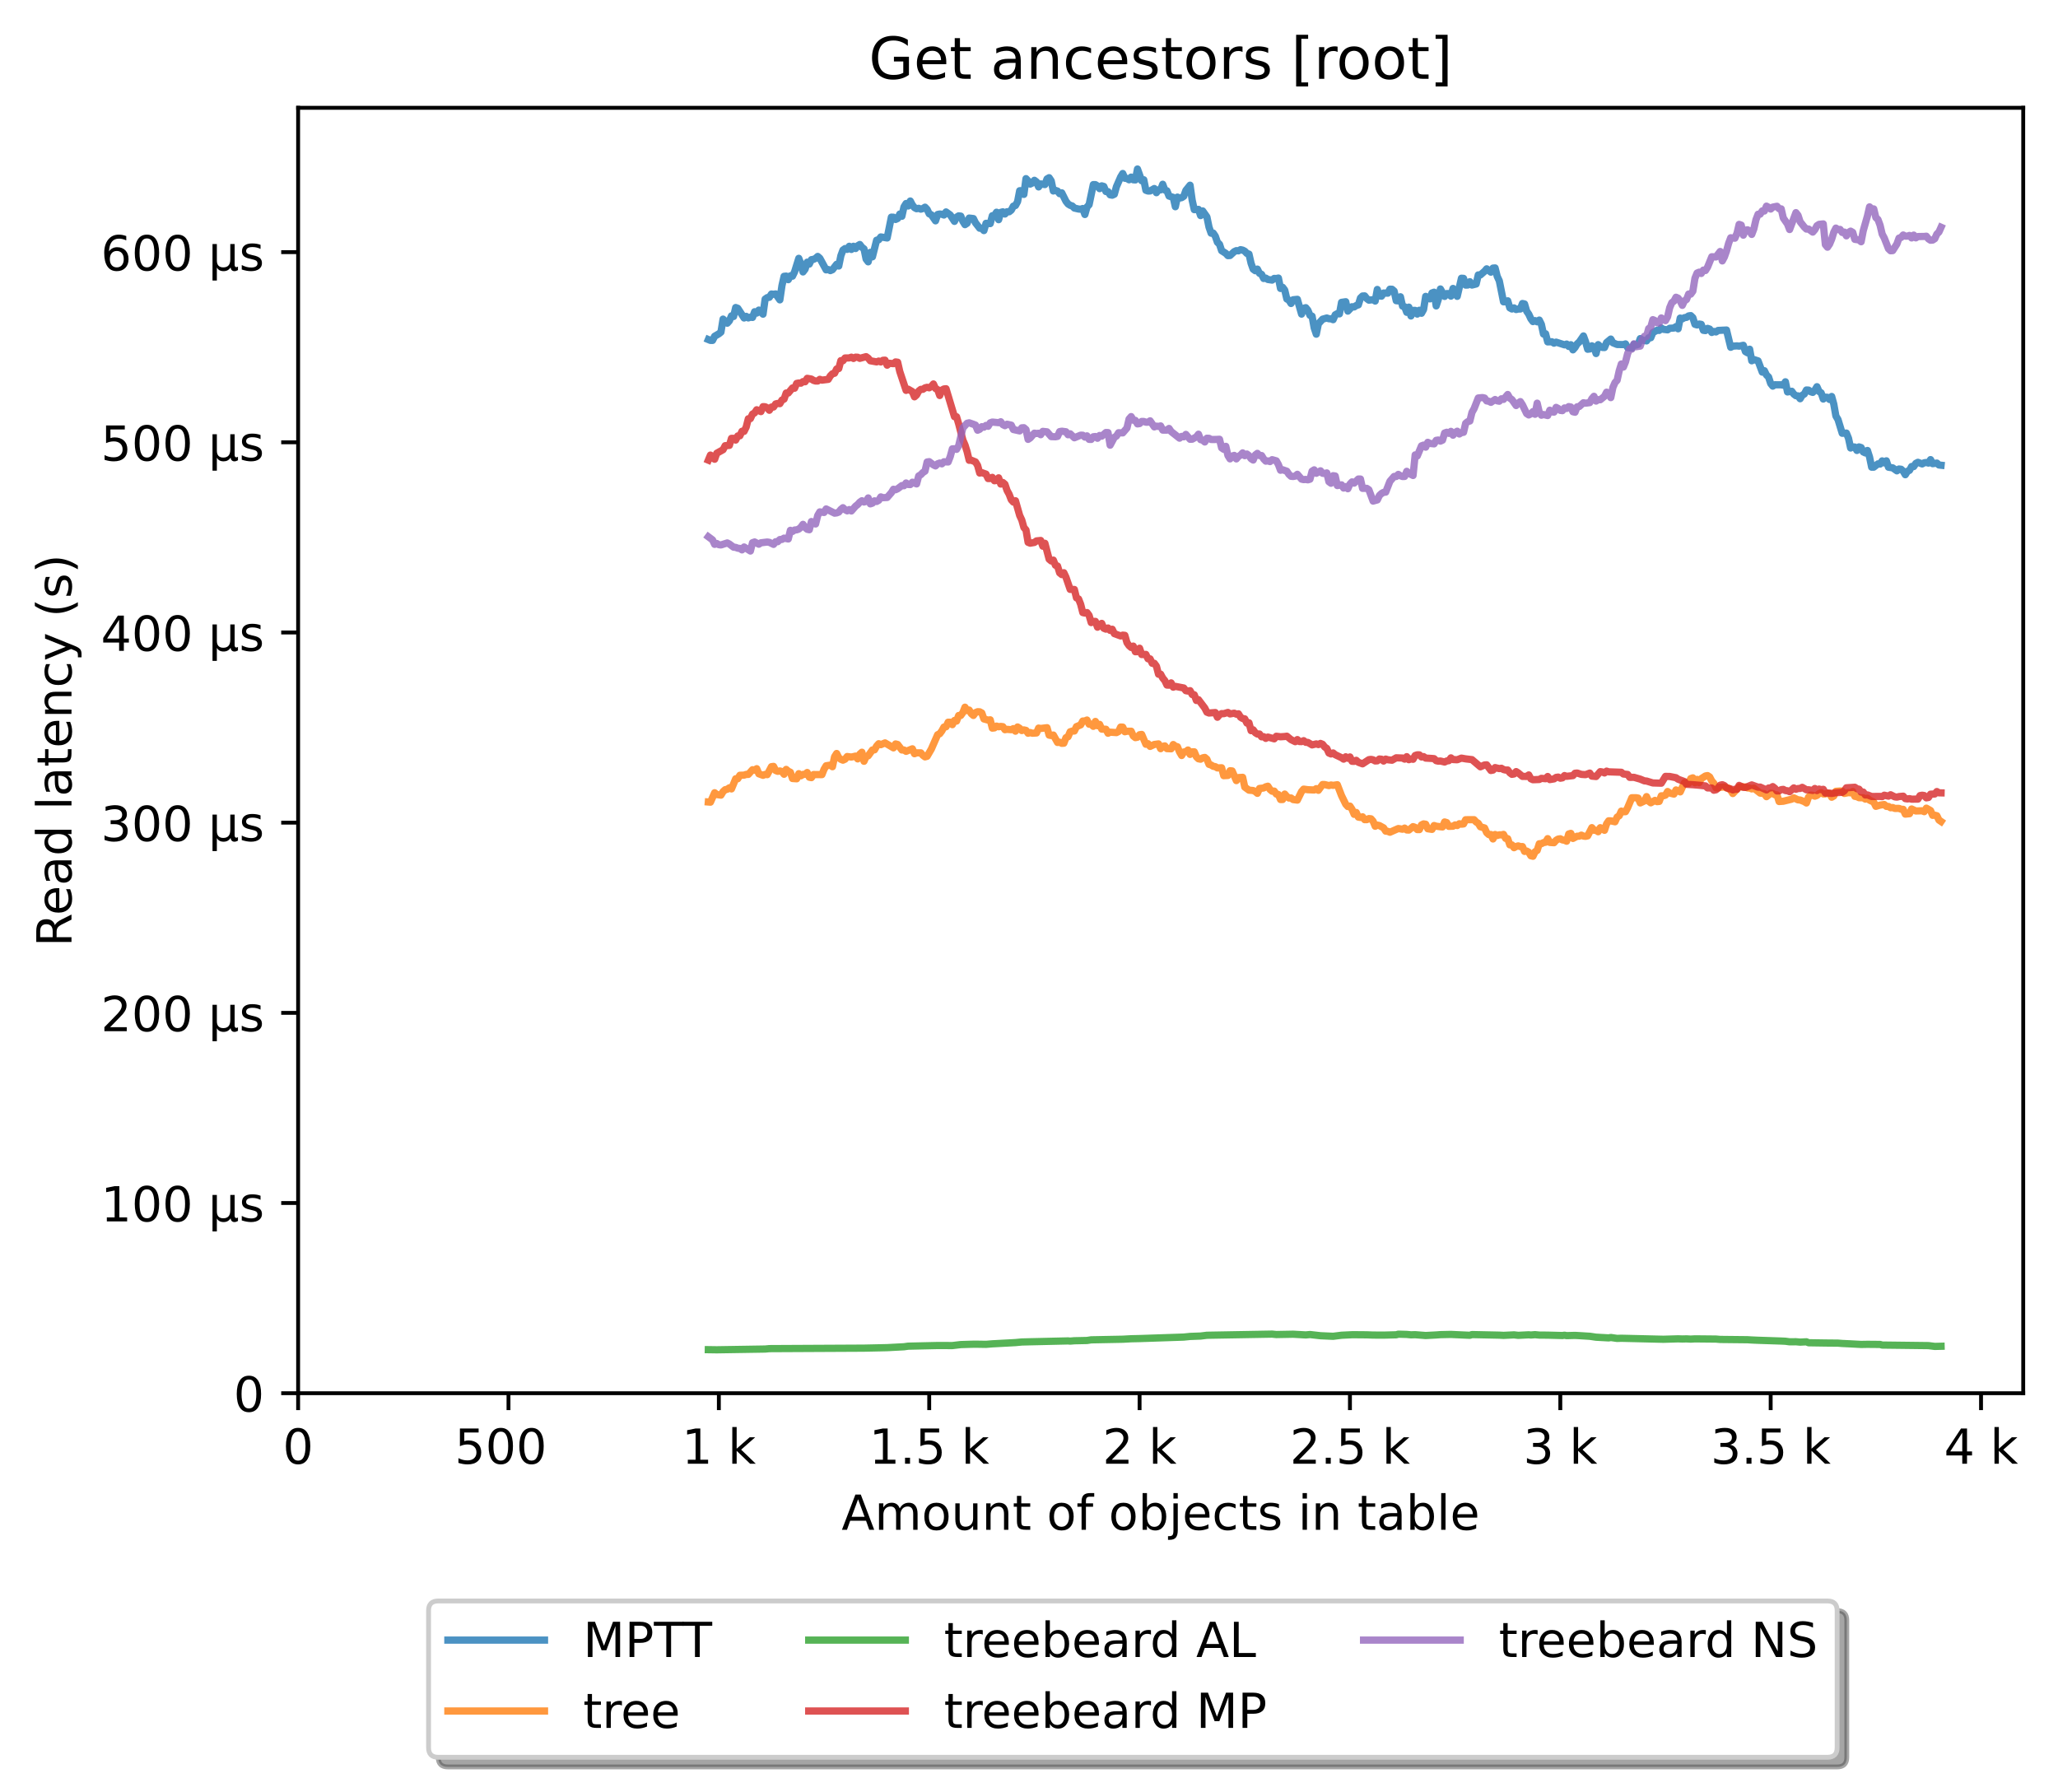 <?xml version="1.0" encoding="utf-8" standalone="no"?>
<!DOCTYPE svg PUBLIC "-//W3C//DTD SVG 1.1//EN"
  "http://www.w3.org/Graphics/SVG/1.1/DTD/svg11.dtd">
<!-- Created with matplotlib (https://matplotlib.org/) -->
<svg height="371.002pt" version="1.1" viewBox="0 0 426.036 371.002" width="426.036pt" xmlns="http://www.w3.org/2000/svg" xmlns:xlink="http://www.w3.org/1999/xlink">
 <defs>
  <style type="text/css">*{stroke-linecap:butt;stroke-linejoin:round;}</style>
 </defs>
 <g id="figure_1">
  <g id="patch_1">
   <path d="M 0 371.002 
L 426.036 371.002 
L 426.036 0 
L 0 0 
z
" style="fill:#ffffff;"/>
  </g>
  <g id="axes_1">
   <g id="patch_2">
    <path d="M 61.716 288.43 
L 418.836 288.43 
L 418.836 22.318 
L 61.716 22.318 
z
" style="fill:#ffffff;"/>
   </g>
   <g id="matplotlib.axis_1">
    <g id="xtick_1">
     <g id="line2d_1">
      <defs>
       <path d="M 0 0 
L 0 3.5 
" id="m3078cd2604" style="stroke:#000000;stroke-width:0.8;"/>
      </defs>
      <g>
       <use style="stroke:#000000;stroke-width:0.8;" x="61.716" xlink:href="#m3078cd2604" y="288.43"/>
      </g>
     </g>
     <g id="text_1">
      <!-- 0 -->
      <g transform="translate(58.534 303.029)scale(0.1 -0.1)">
       <defs>
        <path d="M 31.781 66.406 
Q 24.172 66.406 20.328 58.906 
Q 16.5 51.422 16.5 36.375 
Q 16.5 21.391 20.328 13.891 
Q 24.172 6.391 31.781 6.391 
Q 39.453 6.391 43.281 13.891 
Q 47.125 21.391 47.125 36.375 
Q 47.125 51.422 43.281 58.906 
Q 39.453 66.406 31.781 66.406 
z
M 31.781 74.219 
Q 44.047 74.219 50.516 64.516 
Q 56.984 54.828 56.984 36.375 
Q 56.984 17.969 50.516 8.266 
Q 44.047 -1.422 31.781 -1.422 
Q 19.531 -1.422 13.062 8.266 
Q 6.594 17.969 6.594 36.375 
Q 6.594 54.828 13.062 64.516 
Q 19.531 74.219 31.781 74.219 
z
" id="DejaVuSans-48"/>
       </defs>
       <use xlink:href="#DejaVuSans-48"/>
      </g>
     </g>
    </g>
    <g id="xtick_2">
     <g id="line2d_2">
      <g>
       <use style="stroke:#000000;stroke-width:0.8;" x="105.264" xlink:href="#m3078cd2604" y="288.43"/>
      </g>
     </g>
     <g id="text_2">
      <!-- 500  -->
      <g transform="translate(94.131 303.029)scale(0.1 -0.1)">
       <defs>
        <path d="M 10.797 72.906 
L 49.516 72.906 
L 49.516 64.594 
L 19.828 64.594 
L 19.828 46.734 
Q 21.969 47.469 24.109 47.828 
Q 26.266 48.188 28.422 48.188 
Q 40.625 48.188 47.75 41.5 
Q 54.891 34.812 54.891 23.391 
Q 54.891 11.625 47.562 5.094 
Q 40.234 -1.422 26.906 -1.422 
Q 22.312 -1.422 17.547 -0.641 
Q 12.797 0.141 7.719 1.703 
L 7.719 11.625 
Q 12.109 9.234 16.797 8.062 
Q 21.484 6.891 26.703 6.891 
Q 35.156 6.891 40.078 11.328 
Q 45.016 15.766 45.016 23.391 
Q 45.016 31 40.078 35.438 
Q 35.156 39.891 26.703 39.891 
Q 22.75 39.891 18.812 39.016 
Q 14.891 38.141 10.797 36.281 
z
" id="DejaVuSans-53"/>
        <path id="DejaVuSans-32"/>
       </defs>
       <use xlink:href="#DejaVuSans-53"/>
       <use x="63.623" xlink:href="#DejaVuSans-48"/>
       <use x="127.246" xlink:href="#DejaVuSans-48"/>
       <use x="190.869" xlink:href="#DejaVuSans-32"/>
      </g>
     </g>
    </g>
    <g id="xtick_3">
     <g id="line2d_3">
      <g>
       <use style="stroke:#000000;stroke-width:0.8;" x="148.813" xlink:href="#m3078cd2604" y="288.43"/>
      </g>
     </g>
     <g id="text_3">
      <!-- 1 k -->
      <g transform="translate(141.147 303.029)scale(0.1 -0.1)">
       <defs>
        <path d="M 12.406 8.297 
L 28.516 8.297 
L 28.516 63.922 
L 10.984 60.406 
L 10.984 69.391 
L 28.422 72.906 
L 38.281 72.906 
L 38.281 8.297 
L 54.391 8.297 
L 54.391 0 
L 12.406 0 
z
" id="DejaVuSans-49"/>
        <path d="M 9.078 75.984 
L 18.109 75.984 
L 18.109 31.109 
L 44.922 54.688 
L 56.391 54.688 
L 27.391 29.109 
L 57.625 0 
L 45.906 0 
L 18.109 26.703 
L 18.109 0 
L 9.078 0 
z
" id="DejaVuSans-107"/>
       </defs>
       <use xlink:href="#DejaVuSans-49"/>
       <use x="63.623" xlink:href="#DejaVuSans-32"/>
       <use x="95.41" xlink:href="#DejaVuSans-107"/>
      </g>
     </g>
    </g>
    <g id="xtick_4">
     <g id="line2d_4">
      <g>
       <use style="stroke:#000000;stroke-width:0.8;" x="192.361" xlink:href="#m3078cd2604" y="288.43"/>
      </g>
     </g>
     <g id="text_4">
      <!-- 1.5 k -->
      <g transform="translate(179.925 303.029)scale(0.1 -0.1)">
       <defs>
        <path d="M 10.688 12.406 
L 21 12.406 
L 21 0 
L 10.688 0 
z
" id="DejaVuSans-46"/>
       </defs>
       <use xlink:href="#DejaVuSans-49"/>
       <use x="63.623" xlink:href="#DejaVuSans-46"/>
       <use x="95.41" xlink:href="#DejaVuSans-53"/>
       <use x="159.033" xlink:href="#DejaVuSans-32"/>
       <use x="190.82" xlink:href="#DejaVuSans-107"/>
      </g>
     </g>
    </g>
    <g id="xtick_5">
     <g id="line2d_5">
      <g>
       <use style="stroke:#000000;stroke-width:0.8;" x="235.91" xlink:href="#m3078cd2604" y="288.43"/>
      </g>
     </g>
     <g id="text_5">
      <!-- 2 k -->
      <g transform="translate(228.244 303.029)scale(0.1 -0.1)">
       <defs>
        <path d="M 19.188 8.297 
L 53.609 8.297 
L 53.609 0 
L 7.328 0 
L 7.328 8.297 
Q 12.938 14.109 22.625 23.891 
Q 32.328 33.688 34.812 36.531 
Q 39.547 41.844 41.422 45.531 
Q 43.312 49.219 43.312 52.781 
Q 43.312 58.594 39.234 62.25 
Q 35.156 65.922 28.609 65.922 
Q 23.969 65.922 18.812 64.312 
Q 13.672 62.703 7.812 59.422 
L 7.812 69.391 
Q 13.766 71.781 18.938 73 
Q 24.125 74.219 28.422 74.219 
Q 39.75 74.219 46.484 68.547 
Q 53.219 62.891 53.219 53.422 
Q 53.219 48.922 51.531 44.891 
Q 49.859 40.875 45.406 35.406 
Q 44.188 33.984 37.641 27.219 
Q 31.109 20.453 19.188 8.297 
z
" id="DejaVuSans-50"/>
       </defs>
       <use xlink:href="#DejaVuSans-50"/>
       <use x="63.623" xlink:href="#DejaVuSans-32"/>
       <use x="95.41" xlink:href="#DejaVuSans-107"/>
      </g>
     </g>
    </g>
    <g id="xtick_6">
     <g id="line2d_6">
      <g>
       <use style="stroke:#000000;stroke-width:0.8;" x="279.458" xlink:href="#m3078cd2604" y="288.43"/>
      </g>
     </g>
     <g id="text_6">
      <!-- 2.5 k -->
      <g transform="translate(267.023 303.029)scale(0.1 -0.1)">
       <use xlink:href="#DejaVuSans-50"/>
       <use x="63.623" xlink:href="#DejaVuSans-46"/>
       <use x="95.41" xlink:href="#DejaVuSans-53"/>
       <use x="159.033" xlink:href="#DejaVuSans-32"/>
       <use x="190.82" xlink:href="#DejaVuSans-107"/>
      </g>
     </g>
    </g>
    <g id="xtick_7">
     <g id="line2d_7">
      <g>
       <use style="stroke:#000000;stroke-width:0.8;" x="323.007" xlink:href="#m3078cd2604" y="288.43"/>
      </g>
     </g>
     <g id="text_7">
      <!-- 3 k -->
      <g transform="translate(315.341 303.029)scale(0.1 -0.1)">
       <defs>
        <path d="M 40.578 39.312 
Q 47.656 37.797 51.625 33 
Q 55.609 28.219 55.609 21.188 
Q 55.609 10.406 48.188 4.484 
Q 40.766 -1.422 27.094 -1.422 
Q 22.516 -1.422 17.656 -0.516 
Q 12.797 0.391 7.625 2.203 
L 7.625 11.719 
Q 11.719 9.328 16.594 8.109 
Q 21.484 6.891 26.812 6.891 
Q 36.078 6.891 40.938 10.547 
Q 45.797 14.203 45.797 21.188 
Q 45.797 27.641 41.281 31.266 
Q 36.766 34.906 28.719 34.906 
L 20.219 34.906 
L 20.219 43.016 
L 29.109 43.016 
Q 36.375 43.016 40.234 45.922 
Q 44.094 48.828 44.094 54.297 
Q 44.094 59.906 40.109 62.906 
Q 36.141 65.922 28.719 65.922 
Q 24.656 65.922 20.016 65.031 
Q 15.375 64.156 9.812 62.312 
L 9.812 71.094 
Q 15.438 72.656 20.344 73.438 
Q 25.25 74.219 29.594 74.219 
Q 40.828 74.219 47.359 69.109 
Q 53.906 64.016 53.906 55.328 
Q 53.906 49.266 50.438 45.094 
Q 46.969 40.922 40.578 39.312 
z
" id="DejaVuSans-51"/>
       </defs>
       <use xlink:href="#DejaVuSans-51"/>
       <use x="63.623" xlink:href="#DejaVuSans-32"/>
       <use x="95.41" xlink:href="#DejaVuSans-107"/>
      </g>
     </g>
    </g>
    <g id="xtick_8">
     <g id="line2d_8">
      <g>
       <use style="stroke:#000000;stroke-width:0.8;" x="366.556" xlink:href="#m3078cd2604" y="288.43"/>
      </g>
     </g>
     <g id="text_8">
      <!-- 3.5 k -->
      <g transform="translate(354.12 303.029)scale(0.1 -0.1)">
       <use xlink:href="#DejaVuSans-51"/>
       <use x="63.623" xlink:href="#DejaVuSans-46"/>
       <use x="95.41" xlink:href="#DejaVuSans-53"/>
       <use x="159.033" xlink:href="#DejaVuSans-32"/>
       <use x="190.82" xlink:href="#DejaVuSans-107"/>
      </g>
     </g>
    </g>
    <g id="xtick_9">
     <g id="line2d_9">
      <g>
       <use style="stroke:#000000;stroke-width:0.8;" x="410.104" xlink:href="#m3078cd2604" y="288.43"/>
      </g>
     </g>
     <g id="text_9">
      <!-- 4 k -->
      <g transform="translate(402.439 303.029)scale(0.1 -0.1)">
       <defs>
        <path d="M 37.797 64.312 
L 12.891 25.391 
L 37.797 25.391 
z
M 35.203 72.906 
L 47.609 72.906 
L 47.609 25.391 
L 58.016 25.391 
L 58.016 17.188 
L 47.609 17.188 
L 47.609 0 
L 37.797 0 
L 37.797 17.188 
L 4.891 17.188 
L 4.891 26.703 
z
" id="DejaVuSans-52"/>
       </defs>
       <use xlink:href="#DejaVuSans-52"/>
       <use x="63.623" xlink:href="#DejaVuSans-32"/>
       <use x="95.41" xlink:href="#DejaVuSans-107"/>
      </g>
     </g>
    </g>
    <g id="text_10">
     <!-- Amount of objects in table -->
     <g transform="translate(174.217 316.707)scale(0.1 -0.1)">
      <defs>
       <path d="M 34.188 63.188 
L 20.797 26.906 
L 47.609 26.906 
z
M 28.609 72.906 
L 39.797 72.906 
L 67.578 0 
L 57.328 0 
L 50.688 18.703 
L 17.828 18.703 
L 11.188 0 
L 0.781 0 
z
" id="DejaVuSans-65"/>
       <path d="M 52 44.188 
Q 55.375 50.25 60.062 53.125 
Q 64.75 56 71.094 56 
Q 79.641 56 84.281 50.016 
Q 88.922 44.047 88.922 33.016 
L 88.922 0 
L 79.891 0 
L 79.891 32.719 
Q 79.891 40.578 77.094 44.375 
Q 74.312 48.188 68.609 48.188 
Q 61.625 48.188 57.562 43.547 
Q 53.516 38.922 53.516 30.906 
L 53.516 0 
L 44.484 0 
L 44.484 32.719 
Q 44.484 40.625 41.703 44.406 
Q 38.922 48.188 33.109 48.188 
Q 26.219 48.188 22.156 43.531 
Q 18.109 38.875 18.109 30.906 
L 18.109 0 
L 9.078 0 
L 9.078 54.688 
L 18.109 54.688 
L 18.109 46.188 
Q 21.188 51.219 25.484 53.609 
Q 29.781 56 35.688 56 
Q 41.656 56 45.828 52.969 
Q 50 49.953 52 44.188 
z
" id="DejaVuSans-109"/>
       <path d="M 30.609 48.391 
Q 23.391 48.391 19.188 42.75 
Q 14.984 37.109 14.984 27.297 
Q 14.984 17.484 19.156 11.844 
Q 23.344 6.203 30.609 6.203 
Q 37.797 6.203 41.984 11.859 
Q 46.188 17.531 46.188 27.297 
Q 46.188 37.016 41.984 42.703 
Q 37.797 48.391 30.609 48.391 
z
M 30.609 56 
Q 42.328 56 49.016 48.375 
Q 55.719 40.766 55.719 27.297 
Q 55.719 13.875 49.016 6.219 
Q 42.328 -1.422 30.609 -1.422 
Q 18.844 -1.422 12.172 6.219 
Q 5.516 13.875 5.516 27.297 
Q 5.516 40.766 12.172 48.375 
Q 18.844 56 30.609 56 
z
" id="DejaVuSans-111"/>
       <path d="M 8.5 21.578 
L 8.5 54.688 
L 17.484 54.688 
L 17.484 21.922 
Q 17.484 14.156 20.5 10.266 
Q 23.531 6.391 29.594 6.391 
Q 36.859 6.391 41.078 11.031 
Q 45.312 15.672 45.312 23.688 
L 45.312 54.688 
L 54.297 54.688 
L 54.297 0 
L 45.312 0 
L 45.312 8.406 
Q 42.047 3.422 37.719 1 
Q 33.406 -1.422 27.688 -1.422 
Q 18.266 -1.422 13.375 4.438 
Q 8.5 10.297 8.5 21.578 
z
M 31.109 56 
z
" id="DejaVuSans-117"/>
       <path d="M 54.891 33.016 
L 54.891 0 
L 45.906 0 
L 45.906 32.719 
Q 45.906 40.484 42.875 44.328 
Q 39.844 48.188 33.797 48.188 
Q 26.516 48.188 22.312 43.547 
Q 18.109 38.922 18.109 30.906 
L 18.109 0 
L 9.078 0 
L 9.078 54.688 
L 18.109 54.688 
L 18.109 46.188 
Q 21.344 51.125 25.703 53.562 
Q 30.078 56 35.797 56 
Q 45.219 56 50.047 50.172 
Q 54.891 44.344 54.891 33.016 
z
" id="DejaVuSans-110"/>
       <path d="M 18.312 70.219 
L 18.312 54.688 
L 36.812 54.688 
L 36.812 47.703 
L 18.312 47.703 
L 18.312 18.016 
Q 18.312 11.328 20.141 9.422 
Q 21.969 7.516 27.594 7.516 
L 36.812 7.516 
L 36.812 0 
L 27.594 0 
Q 17.188 0 13.234 3.875 
Q 9.281 7.766 9.281 18.016 
L 9.281 47.703 
L 2.688 47.703 
L 2.688 54.688 
L 9.281 54.688 
L 9.281 70.219 
z
" id="DejaVuSans-116"/>
       <path d="M 37.109 75.984 
L 37.109 68.5 
L 28.516 68.5 
Q 23.688 68.5 21.797 66.547 
Q 19.922 64.594 19.922 59.516 
L 19.922 54.688 
L 34.719 54.688 
L 34.719 47.703 
L 19.922 47.703 
L 19.922 0 
L 10.891 0 
L 10.891 47.703 
L 2.297 47.703 
L 2.297 54.688 
L 10.891 54.688 
L 10.891 58.5 
Q 10.891 67.625 15.141 71.797 
Q 19.391 75.984 28.609 75.984 
z
" id="DejaVuSans-102"/>
       <path d="M 48.688 27.297 
Q 48.688 37.203 44.609 42.844 
Q 40.531 48.484 33.406 48.484 
Q 26.266 48.484 22.188 42.844 
Q 18.109 37.203 18.109 27.297 
Q 18.109 17.391 22.188 11.75 
Q 26.266 6.109 33.406 6.109 
Q 40.531 6.109 44.609 11.75 
Q 48.688 17.391 48.688 27.297 
z
M 18.109 46.391 
Q 20.953 51.266 25.266 53.625 
Q 29.594 56 35.594 56 
Q 45.562 56 51.781 48.094 
Q 58.016 40.188 58.016 27.297 
Q 58.016 14.406 51.781 6.484 
Q 45.562 -1.422 35.594 -1.422 
Q 29.594 -1.422 25.266 0.953 
Q 20.953 3.328 18.109 8.203 
L 18.109 0 
L 9.078 0 
L 9.078 75.984 
L 18.109 75.984 
z
" id="DejaVuSans-98"/>
       <path d="M 9.422 54.688 
L 18.406 54.688 
L 18.406 -0.984 
Q 18.406 -11.422 14.422 -16.109 
Q 10.453 -20.797 1.609 -20.797 
L -1.812 -20.797 
L -1.812 -13.188 
L 0.594 -13.188 
Q 5.719 -13.188 7.562 -10.812 
Q 9.422 -8.453 9.422 -0.984 
z
M 9.422 75.984 
L 18.406 75.984 
L 18.406 64.594 
L 9.422 64.594 
z
" id="DejaVuSans-106"/>
       <path d="M 56.203 29.594 
L 56.203 25.203 
L 14.891 25.203 
Q 15.484 15.922 20.484 11.062 
Q 25.484 6.203 34.422 6.203 
Q 39.594 6.203 44.453 7.469 
Q 49.312 8.734 54.109 11.281 
L 54.109 2.781 
Q 49.266 0.734 44.188 -0.344 
Q 39.109 -1.422 33.891 -1.422 
Q 20.797 -1.422 13.156 6.188 
Q 5.516 13.812 5.516 26.812 
Q 5.516 40.234 12.766 48.109 
Q 20.016 56 32.328 56 
Q 43.359 56 49.781 48.891 
Q 56.203 41.797 56.203 29.594 
z
M 47.219 32.234 
Q 47.125 39.594 43.094 43.984 
Q 39.062 48.391 32.422 48.391 
Q 24.906 48.391 20.391 44.141 
Q 15.875 39.891 15.188 32.172 
z
" id="DejaVuSans-101"/>
       <path d="M 48.781 52.594 
L 48.781 44.188 
Q 44.969 46.297 41.141 47.344 
Q 37.312 48.391 33.406 48.391 
Q 24.656 48.391 19.812 42.844 
Q 14.984 37.312 14.984 27.297 
Q 14.984 17.281 19.812 11.734 
Q 24.656 6.203 33.406 6.203 
Q 37.312 6.203 41.141 7.25 
Q 44.969 8.297 48.781 10.406 
L 48.781 2.094 
Q 45.016 0.344 40.984 -0.531 
Q 36.969 -1.422 32.422 -1.422 
Q 20.062 -1.422 12.781 6.344 
Q 5.516 14.109 5.516 27.297 
Q 5.516 40.672 12.859 48.328 
Q 20.219 56 33.016 56 
Q 37.156 56 41.109 55.141 
Q 45.062 54.297 48.781 52.594 
z
" id="DejaVuSans-99"/>
       <path d="M 44.281 53.078 
L 44.281 44.578 
Q 40.484 46.531 36.375 47.5 
Q 32.281 48.484 27.875 48.484 
Q 21.188 48.484 17.844 46.438 
Q 14.5 44.391 14.5 40.281 
Q 14.5 37.156 16.891 35.375 
Q 19.281 33.594 26.516 31.984 
L 29.594 31.297 
Q 39.156 29.25 43.188 25.516 
Q 47.219 21.781 47.219 15.094 
Q 47.219 7.469 41.188 3.016 
Q 35.156 -1.422 24.609 -1.422 
Q 20.219 -1.422 15.453 -0.562 
Q 10.688 0.297 5.422 2 
L 5.422 11.281 
Q 10.406 8.688 15.234 7.391 
Q 20.062 6.109 24.812 6.109 
Q 31.156 6.109 34.562 8.281 
Q 37.984 10.453 37.984 14.406 
Q 37.984 18.062 35.516 20.016 
Q 33.062 21.969 24.703 23.781 
L 21.578 24.516 
Q 13.234 26.266 9.516 29.906 
Q 5.812 33.547 5.812 39.891 
Q 5.812 47.609 11.281 51.797 
Q 16.75 56 26.812 56 
Q 31.781 56 36.172 55.266 
Q 40.578 54.547 44.281 53.078 
z
" id="DejaVuSans-115"/>
       <path d="M 9.422 54.688 
L 18.406 54.688 
L 18.406 0 
L 9.422 0 
z
M 9.422 75.984 
L 18.406 75.984 
L 18.406 64.594 
L 9.422 64.594 
z
" id="DejaVuSans-105"/>
       <path d="M 34.281 27.484 
Q 23.391 27.484 19.188 25 
Q 14.984 22.516 14.984 16.5 
Q 14.984 11.719 18.141 8.906 
Q 21.297 6.109 26.703 6.109 
Q 34.188 6.109 38.703 11.406 
Q 43.219 16.703 43.219 25.484 
L 43.219 27.484 
z
M 52.203 31.203 
L 52.203 0 
L 43.219 0 
L 43.219 8.297 
Q 40.141 3.328 35.547 0.953 
Q 30.953 -1.422 24.312 -1.422 
Q 15.922 -1.422 10.953 3.297 
Q 6 8.016 6 15.922 
Q 6 25.141 12.172 29.828 
Q 18.359 34.516 30.609 34.516 
L 43.219 34.516 
L 43.219 35.406 
Q 43.219 41.609 39.141 45 
Q 35.062 48.391 27.688 48.391 
Q 23 48.391 18.547 47.266 
Q 14.109 46.141 10.016 43.891 
L 10.016 52.203 
Q 14.938 54.109 19.578 55.047 
Q 24.219 56 28.609 56 
Q 40.484 56 46.344 49.844 
Q 52.203 43.703 52.203 31.203 
z
" id="DejaVuSans-97"/>
       <path d="M 9.422 75.984 
L 18.406 75.984 
L 18.406 0 
L 9.422 0 
z
" id="DejaVuSans-108"/>
      </defs>
      <use xlink:href="#DejaVuSans-65"/>
      <use x="68.408" xlink:href="#DejaVuSans-109"/>
      <use x="165.82" xlink:href="#DejaVuSans-111"/>
      <use x="227.002" xlink:href="#DejaVuSans-117"/>
      <use x="290.381" xlink:href="#DejaVuSans-110"/>
      <use x="353.76" xlink:href="#DejaVuSans-116"/>
      <use x="392.969" xlink:href="#DejaVuSans-32"/>
      <use x="424.756" xlink:href="#DejaVuSans-111"/>
      <use x="485.938" xlink:href="#DejaVuSans-102"/>
      <use x="521.143" xlink:href="#DejaVuSans-32"/>
      <use x="552.93" xlink:href="#DejaVuSans-111"/>
      <use x="614.111" xlink:href="#DejaVuSans-98"/>
      <use x="677.588" xlink:href="#DejaVuSans-106"/>
      <use x="705.371" xlink:href="#DejaVuSans-101"/>
      <use x="766.895" xlink:href="#DejaVuSans-99"/>
      <use x="821.875" xlink:href="#DejaVuSans-116"/>
      <use x="861.084" xlink:href="#DejaVuSans-115"/>
      <use x="913.184" xlink:href="#DejaVuSans-32"/>
      <use x="944.971" xlink:href="#DejaVuSans-105"/>
      <use x="972.754" xlink:href="#DejaVuSans-110"/>
      <use x="1036.133" xlink:href="#DejaVuSans-32"/>
      <use x="1067.92" xlink:href="#DejaVuSans-116"/>
      <use x="1107.129" xlink:href="#DejaVuSans-97"/>
      <use x="1168.408" xlink:href="#DejaVuSans-98"/>
      <use x="1231.885" xlink:href="#DejaVuSans-108"/>
      <use x="1259.668" xlink:href="#DejaVuSans-101"/>
     </g>
    </g>
   </g>
   <g id="matplotlib.axis_2">
    <g id="ytick_1">
     <g id="line2d_10">
      <defs>
       <path d="M 0 0 
L -3.5 0 
" id="mf03d12aca1" style="stroke:#000000;stroke-width:0.8;"/>
      </defs>
      <g>
       <use style="stroke:#000000;stroke-width:0.8;" x="61.716" xlink:href="#mf03d12aca1" y="288.43"/>
      </g>
     </g>
     <g id="text_11">
      <!-- 0 -->
      <g transform="translate(48.353 292.229)scale(0.1 -0.1)">
       <use xlink:href="#DejaVuSans-48"/>
      </g>
     </g>
    </g>
    <g id="ytick_2">
     <g id="line2d_11">
      <g>
       <use style="stroke:#000000;stroke-width:0.8;" x="61.716" xlink:href="#mf03d12aca1" y="249.058"/>
      </g>
     </g>
     <g id="text_12">
      <!-- 100 µs -->
      <g transform="translate(20.878 252.857)scale(0.1 -0.1)">
       <defs>
        <path d="M 8.5 -20.797 
L 8.5 54.688 
L 17.484 54.688 
L 17.484 20.703 
Q 17.484 13.625 20.844 10 
Q 24.219 6.391 30.812 6.391 
Q 38.031 6.391 41.672 10.484 
Q 45.312 14.594 45.312 22.797 
L 45.312 54.688 
L 54.297 54.688 
L 54.297 12.594 
Q 54.297 9.672 55.141 8.281 
Q 56 6.891 57.812 6.891 
Q 58.25 6.891 59.031 7.156 
Q 59.812 7.422 61.188 8.016 
L 61.188 0.781 
Q 59.188 -0.344 57.391 -0.875 
Q 55.609 -1.422 53.906 -1.422 
Q 50.531 -1.422 48.531 0.484 
Q 46.531 2.391 45.797 6.297 
Q 43.359 2.438 39.812 0.5 
Q 36.281 -1.422 31.5 -1.422 
Q 26.516 -1.422 23.016 0.484 
Q 19.531 2.391 17.484 6.203 
L 17.484 -20.797 
z
" id="DejaVuSans-181"/>
       </defs>
       <use xlink:href="#DejaVuSans-49"/>
       <use x="63.623" xlink:href="#DejaVuSans-48"/>
       <use x="127.246" xlink:href="#DejaVuSans-48"/>
       <use x="190.869" xlink:href="#DejaVuSans-32"/>
       <use x="222.656" xlink:href="#DejaVuSans-181"/>
       <use x="286.279" xlink:href="#DejaVuSans-115"/>
      </g>
     </g>
    </g>
    <g id="ytick_3">
     <g id="line2d_12">
      <g>
       <use style="stroke:#000000;stroke-width:0.8;" x="61.716" xlink:href="#mf03d12aca1" y="209.686"/>
      </g>
     </g>
     <g id="text_13">
      <!-- 200 µs -->
      <g transform="translate(20.878 213.485)scale(0.1 -0.1)">
       <use xlink:href="#DejaVuSans-50"/>
       <use x="63.623" xlink:href="#DejaVuSans-48"/>
       <use x="127.246" xlink:href="#DejaVuSans-48"/>
       <use x="190.869" xlink:href="#DejaVuSans-32"/>
       <use x="222.656" xlink:href="#DejaVuSans-181"/>
       <use x="286.279" xlink:href="#DejaVuSans-115"/>
      </g>
     </g>
    </g>
    <g id="ytick_4">
     <g id="line2d_13">
      <g>
       <use style="stroke:#000000;stroke-width:0.8;" x="61.716" xlink:href="#mf03d12aca1" y="170.313"/>
      </g>
     </g>
     <g id="text_14">
      <!-- 300 µs -->
      <g transform="translate(20.878 174.113)scale(0.1 -0.1)">
       <use xlink:href="#DejaVuSans-51"/>
       <use x="63.623" xlink:href="#DejaVuSans-48"/>
       <use x="127.246" xlink:href="#DejaVuSans-48"/>
       <use x="190.869" xlink:href="#DejaVuSans-32"/>
       <use x="222.656" xlink:href="#DejaVuSans-181"/>
       <use x="286.279" xlink:href="#DejaVuSans-115"/>
      </g>
     </g>
    </g>
    <g id="ytick_5">
     <g id="line2d_14">
      <g>
       <use style="stroke:#000000;stroke-width:0.8;" x="61.716" xlink:href="#mf03d12aca1" y="130.941"/>
      </g>
     </g>
     <g id="text_15">
      <!-- 400 µs -->
      <g transform="translate(20.878 134.74)scale(0.1 -0.1)">
       <use xlink:href="#DejaVuSans-52"/>
       <use x="63.623" xlink:href="#DejaVuSans-48"/>
       <use x="127.246" xlink:href="#DejaVuSans-48"/>
       <use x="190.869" xlink:href="#DejaVuSans-32"/>
       <use x="222.656" xlink:href="#DejaVuSans-181"/>
       <use x="286.279" xlink:href="#DejaVuSans-115"/>
      </g>
     </g>
    </g>
    <g id="ytick_6">
     <g id="line2d_15">
      <g>
       <use style="stroke:#000000;stroke-width:0.8;" x="61.716" xlink:href="#mf03d12aca1" y="91.569"/>
      </g>
     </g>
     <g id="text_16">
      <!-- 500 µs -->
      <g transform="translate(20.878 95.368)scale(0.1 -0.1)">
       <use xlink:href="#DejaVuSans-53"/>
       <use x="63.623" xlink:href="#DejaVuSans-48"/>
       <use x="127.246" xlink:href="#DejaVuSans-48"/>
       <use x="190.869" xlink:href="#DejaVuSans-32"/>
       <use x="222.656" xlink:href="#DejaVuSans-181"/>
       <use x="286.279" xlink:href="#DejaVuSans-115"/>
      </g>
     </g>
    </g>
    <g id="ytick_7">
     <g id="line2d_16">
      <g>
       <use style="stroke:#000000;stroke-width:0.8;" x="61.716" xlink:href="#mf03d12aca1" y="52.197"/>
      </g>
     </g>
     <g id="text_17">
      <!-- 600 µs -->
      <g transform="translate(20.878 55.996)scale(0.1 -0.1)">
       <defs>
        <path d="M 33.016 40.375 
Q 26.375 40.375 22.484 35.828 
Q 18.609 31.297 18.609 23.391 
Q 18.609 15.531 22.484 10.953 
Q 26.375 6.391 33.016 6.391 
Q 39.656 6.391 43.531 10.953 
Q 47.406 15.531 47.406 23.391 
Q 47.406 31.297 43.531 35.828 
Q 39.656 40.375 33.016 40.375 
z
M 52.594 71.297 
L 52.594 62.312 
Q 48.875 64.062 45.094 64.984 
Q 41.312 65.922 37.594 65.922 
Q 27.828 65.922 22.672 59.328 
Q 17.531 52.734 16.797 39.406 
Q 19.672 43.656 24.016 45.922 
Q 28.375 48.188 33.594 48.188 
Q 44.578 48.188 50.953 41.516 
Q 57.328 34.859 57.328 23.391 
Q 57.328 12.156 50.688 5.359 
Q 44.047 -1.422 33.016 -1.422 
Q 20.359 -1.422 13.672 8.266 
Q 6.984 17.969 6.984 36.375 
Q 6.984 53.656 15.188 63.938 
Q 23.391 74.219 37.203 74.219 
Q 40.922 74.219 44.703 73.484 
Q 48.484 72.75 52.594 71.297 
z
" id="DejaVuSans-54"/>
       </defs>
       <use xlink:href="#DejaVuSans-54"/>
       <use x="63.623" xlink:href="#DejaVuSans-48"/>
       <use x="127.246" xlink:href="#DejaVuSans-48"/>
       <use x="190.869" xlink:href="#DejaVuSans-32"/>
       <use x="222.656" xlink:href="#DejaVuSans-181"/>
       <use x="286.279" xlink:href="#DejaVuSans-115"/>
      </g>
     </g>
    </g>
    <g id="text_18">
     <!-- Read latency (s) -->
     <g transform="translate(14.798 195.99)rotate(-90)scale(0.1 -0.1)">
      <defs>
       <path d="M 44.391 34.188 
Q 47.562 33.109 50.562 29.594 
Q 53.562 26.078 56.594 19.922 
L 66.609 0 
L 56 0 
L 46.688 18.703 
Q 43.062 26.031 39.672 28.422 
Q 36.281 30.812 30.422 30.812 
L 19.672 30.812 
L 19.672 0 
L 9.812 0 
L 9.812 72.906 
L 32.078 72.906 
Q 44.578 72.906 50.734 67.672 
Q 56.891 62.453 56.891 51.906 
Q 56.891 45.016 53.688 40.469 
Q 50.484 35.938 44.391 34.188 
z
M 19.672 64.797 
L 19.672 38.922 
L 32.078 38.922 
Q 39.203 38.922 42.844 42.219 
Q 46.484 45.516 46.484 51.906 
Q 46.484 58.297 42.844 61.547 
Q 39.203 64.797 32.078 64.797 
z
" id="DejaVuSans-82"/>
       <path d="M 45.406 46.391 
L 45.406 75.984 
L 54.391 75.984 
L 54.391 0 
L 45.406 0 
L 45.406 8.203 
Q 42.578 3.328 38.25 0.953 
Q 33.938 -1.422 27.875 -1.422 
Q 17.969 -1.422 11.734 6.484 
Q 5.516 14.406 5.516 27.297 
Q 5.516 40.188 11.734 48.094 
Q 17.969 56 27.875 56 
Q 33.938 56 38.25 53.625 
Q 42.578 51.266 45.406 46.391 
z
M 14.797 27.297 
Q 14.797 17.391 18.875 11.75 
Q 22.953 6.109 30.078 6.109 
Q 37.203 6.109 41.297 11.75 
Q 45.406 17.391 45.406 27.297 
Q 45.406 37.203 41.297 42.844 
Q 37.203 48.484 30.078 48.484 
Q 22.953 48.484 18.875 42.844 
Q 14.797 37.203 14.797 27.297 
z
" id="DejaVuSans-100"/>
       <path d="M 32.172 -5.078 
Q 28.375 -14.844 24.75 -17.812 
Q 21.141 -20.797 15.094 -20.797 
L 7.906 -20.797 
L 7.906 -13.281 
L 13.188 -13.281 
Q 16.891 -13.281 18.938 -11.516 
Q 21 -9.766 23.484 -3.219 
L 25.094 0.875 
L 2.984 54.688 
L 12.5 54.688 
L 29.594 11.922 
L 46.688 54.688 
L 56.203 54.688 
z
" id="DejaVuSans-121"/>
       <path d="M 31 75.875 
Q 24.469 64.656 21.281 53.656 
Q 18.109 42.672 18.109 31.391 
Q 18.109 20.125 21.312 9.062 
Q 24.516 -2 31 -13.188 
L 23.188 -13.188 
Q 15.875 -1.703 12.234 9.375 
Q 8.594 20.453 8.594 31.391 
Q 8.594 42.281 12.203 53.312 
Q 15.828 64.359 23.188 75.875 
z
" id="DejaVuSans-40"/>
       <path d="M 8.016 75.875 
L 15.828 75.875 
Q 23.141 64.359 26.781 53.312 
Q 30.422 42.281 30.422 31.391 
Q 30.422 20.453 26.781 9.375 
Q 23.141 -1.703 15.828 -13.188 
L 8.016 -13.188 
Q 14.5 -2 17.703 9.062 
Q 20.906 20.125 20.906 31.391 
Q 20.906 42.672 17.703 53.656 
Q 14.5 64.656 8.016 75.875 
z
" id="DejaVuSans-41"/>
      </defs>
      <use xlink:href="#DejaVuSans-82"/>
      <use x="64.982" xlink:href="#DejaVuSans-101"/>
      <use x="126.506" xlink:href="#DejaVuSans-97"/>
      <use x="187.785" xlink:href="#DejaVuSans-100"/>
      <use x="251.262" xlink:href="#DejaVuSans-32"/>
      <use x="283.049" xlink:href="#DejaVuSans-108"/>
      <use x="310.832" xlink:href="#DejaVuSans-97"/>
      <use x="372.111" xlink:href="#DejaVuSans-116"/>
      <use x="411.32" xlink:href="#DejaVuSans-101"/>
      <use x="472.844" xlink:href="#DejaVuSans-110"/>
      <use x="536.223" xlink:href="#DejaVuSans-99"/>
      <use x="591.203" xlink:href="#DejaVuSans-121"/>
      <use x="650.383" xlink:href="#DejaVuSans-32"/>
      <use x="682.17" xlink:href="#DejaVuSans-40"/>
      <use x="721.184" xlink:href="#DejaVuSans-115"/>
      <use x="773.283" xlink:href="#DejaVuSans-41"/>
     </g>
    </g>
   </g>
   <g id="line2d_17">
    <path clip-path="url(#p3270cfc7f0)" d="M 146.635 70.294 
L 147.071 70.475 
L 147.506 70.471 
L 147.942 69.614 
L 148.813 69.104 
L 149.248 68.752 
L 149.684 66.063 
L 150.555 66.909 
L 150.99 66.426 
L 151.426 65.392 
L 151.861 65.527 
L 152.297 63.667 
L 152.732 63.827 
L 153.603 65.16 
L 154.039 65.834 
L 154.474 65.494 
L 154.91 65.82 
L 155.345 65.662 
L 155.781 65.719 
L 156.216 64.536 
L 156.651 64.817 
L 157.087 64.196 
L 157.958 65.042 
L 158.393 61.924 
L 158.829 61.615 
L 159.264 61.552 
L 159.7 60.871 
L 160.135 60.923 
L 160.571 60.851 
L 161.442 62.08 
L 161.877 59.121 
L 162.313 57.204 
L 162.748 57.158 
L 163.184 57.903 
L 163.619 57.105 
L 164.055 57.177 
L 164.49 56.28 
L 165.361 53.48 
L 165.797 54.659 
L 166.232 56.3 
L 166.668 55.726 
L 167.103 54.273 
L 167.539 54.672 
L 167.974 53.759 
L 168.41 53.692 
L 168.845 53.488 
L 169.281 53.088 
L 169.716 53.466 
L 171.023 55.871 
L 171.458 55.797 
L 171.893 56.025 
L 172.329 55.837 
L 173.2 54.712 
L 173.635 55.076 
L 174.071 52.94 
L 174.506 51.773 
L 174.942 51.457 
L 175.377 51.631 
L 175.813 50.985 
L 176.248 51.64 
L 176.684 50.982 
L 177.119 51.452 
L 177.555 50.881 
L 177.99 50.618 
L 178.426 51.195 
L 178.861 51.525 
L 179.297 53.638 
L 179.732 54.207 
L 180.168 52.245 
L 180.603 53.172 
L 181.474 49.725 
L 181.91 49.632 
L 182.345 49.05 
L 183.652 49.267 
L 184.523 44.957 
L 184.958 44.966 
L 185.394 45.434 
L 185.829 45.227 
L 186.265 44.313 
L 186.7 44.782 
L 187.135 42.826 
L 187.571 42.132 
L 188.006 42.646 
L 188.442 41.616 
L 188.877 42.445 
L 189.313 42.989 
L 189.748 43.212 
L 190.184 43.124 
L 190.619 43.298 
L 191.055 43.178 
L 191.49 42.892 
L 191.926 43.347 
L 192.361 44.265 
L 192.797 44.462 
L 193.668 45.718 
L 194.103 44.4 
L 194.539 44.31 
L 194.974 44.349 
L 195.41 44.515 
L 195.845 43.876 
L 196.716 44.505 
L 197.587 45.829 
L 198.023 44.962 
L 198.458 44.688 
L 198.894 44.741 
L 199.329 45.814 
L 199.765 46.508 
L 200.2 46.226 
L 200.636 45.146 
L 201.507 45.25 
L 201.942 46.135 
L 202.813 47.25 
L 203.248 47.256 
L 203.684 47.736 
L 204.119 46.233 
L 204.99 46.291 
L 205.426 44.659 
L 205.861 44.61 
L 206.297 43.934 
L 206.732 45.484 
L 207.168 43.965 
L 207.603 43.854 
L 208.039 44.307 
L 208.474 43.833 
L 208.91 43.844 
L 209.345 43.503 
L 209.781 42.674 
L 210.216 42.547 
L 210.652 41.745 
L 211.087 39.484 
L 211.523 39.475 
L 211.958 40.243 
L 212.394 36.982 
L 212.829 37.45 
L 213.265 38.108 
L 213.7 37.89 
L 214.136 37.326 
L 214.571 37.658 
L 215.007 38.695 
L 215.442 38.07 
L 216.313 38.212 
L 216.749 37.042 
L 217.184 36.788 
L 217.619 37.443 
L 218.055 39.539 
L 218.49 39.407 
L 218.926 39.56 
L 219.361 40.096 
L 219.797 39.922 
L 220.668 41.667 
L 221.103 42.219 
L 221.539 42.501 
L 221.974 42.642 
L 222.41 43.074 
L 223.281 43.275 
L 223.716 43.309 
L 224.152 43.168 
L 224.587 44.408 
L 225.023 42.86 
L 225.458 42.381 
L 226.329 38.218 
L 226.765 38.224 
L 227.2 38.505 
L 227.636 39.053 
L 228.071 38.472 
L 228.507 38.599 
L 228.942 39.652 
L 229.378 39.675 
L 229.813 40.335 
L 230.249 40.411 
L 230.684 40.214 
L 231.12 38.643 
L 231.991 36.638 
L 232.426 35.919 
L 232.861 36.907 
L 233.297 36.948 
L 233.732 37.218 
L 234.168 36.664 
L 234.603 37.217 
L 235.039 37.251 
L 235.474 34.99 
L 236.345 37.422 
L 236.781 37.219 
L 237.216 39.393 
L 237.652 39.552 
L 238.087 39.535 
L 238.958 39.031 
L 239.394 39.893 
L 239.829 39.299 
L 240.265 39.31 
L 240.7 38.145 
L 241.136 39.343 
L 241.571 39.498 
L 242.007 40.587 
L 242.878 40.864 
L 243.313 42.799 
L 243.749 40.805 
L 244.184 41.007 
L 244.62 40.921 
L 245.055 40.635 
L 245.491 39.421 
L 246.362 38.344 
L 246.797 41.44 
L 247.233 43.408 
L 248.103 43.348 
L 248.539 44.632 
L 248.974 43.672 
L 249.845 44.904 
L 250.281 47.022 
L 250.716 48.273 
L 251.152 48.256 
L 251.587 48.898 
L 252.023 50.153 
L 252.458 50.573 
L 252.894 51.902 
L 253.765 52.454 
L 254.2 52.923 
L 254.636 52.896 
L 255.507 52.092 
L 255.942 51.89 
L 256.378 51.93 
L 256.813 51.687 
L 257.249 51.781 
L 257.684 52.002 
L 258.12 52.465 
L 258.555 52.602 
L 258.991 54.512 
L 259.426 55.731 
L 259.862 56.046 
L 260.297 55.714 
L 260.733 56.579 
L 261.168 56.801 
L 261.604 57.655 
L 262.039 57.578 
L 262.475 57.86 
L 263.345 57.987 
L 263.781 57.639 
L 264.216 57.662 
L 264.652 57.566 
L 265.087 59.716 
L 265.523 59.482 
L 265.958 60.054 
L 266.394 61.898 
L 266.829 62.139 
L 267.265 62.83 
L 267.7 62.059 
L 268.571 61.966 
L 269.442 65.029 
L 269.878 63.828 
L 270.313 63.697 
L 270.749 64.23 
L 271.184 65.29 
L 271.62 65.457 
L 272.055 67.886 
L 272.491 69.185 
L 272.926 67.029 
L 273.797 66.078 
L 274.668 65.833 
L 275.104 65.99 
L 275.539 65.996 
L 275.975 66.183 
L 276.41 65.175 
L 276.846 64.93 
L 277.281 64.983 
L 277.717 62.595 
L 278.587 62.464 
L 279.023 64.409 
L 279.894 63.5 
L 280.329 63.547 
L 280.765 63.251 
L 281.2 63.117 
L 281.636 61.696 
L 282.071 61.279 
L 282.507 61.26 
L 282.942 61.818 
L 283.378 62.138 
L 284.249 62.041 
L 284.684 62.327 
L 285.12 59.927 
L 285.555 61.249 
L 285.991 61.314 
L 286.426 60.663 
L 287.297 60.695 
L 287.733 59.869 
L 288.168 59.885 
L 288.604 60.261 
L 289.039 62.251 
L 289.475 62.293 
L 289.91 61.44 
L 290.346 63.376 
L 290.781 63.51 
L 291.217 64.658 
L 291.652 63.586 
L 292.088 65.415 
L 292.523 64.255 
L 292.959 64.257 
L 293.394 65.024 
L 293.829 64.227 
L 294.265 64.855 
L 294.7 64.08 
L 295.136 61.358 
L 295.571 61.707 
L 296.007 61.877 
L 296.442 60.651 
L 296.878 60.49 
L 297.313 63.335 
L 297.749 61.997 
L 298.184 59.825 
L 299.055 61.369 
L 299.491 60.779 
L 299.926 60.785 
L 300.362 61.307 
L 300.797 59.716 
L 301.233 60.278 
L 301.668 61.352 
L 302.539 57.603 
L 302.975 57.63 
L 303.41 59.024 
L 303.846 59.005 
L 304.281 58.319 
L 304.717 59.016 
L 305.588 58.793 
L 306.023 56.916 
L 306.459 56.921 
L 307.33 56.164 
L 307.765 55.655 
L 308.636 56.346 
L 309.071 55.505 
L 309.507 55.47 
L 309.942 57.198 
L 310.378 58.143 
L 311.249 62.484 
L 311.684 62.472 
L 312.12 62.272 
L 312.555 63.736 
L 312.991 63.971 
L 313.426 63.742 
L 313.862 64.084 
L 314.297 63.971 
L 314.733 63.975 
L 315.168 62.833 
L 315.604 62.927 
L 316.039 64.411 
L 316.475 65.046 
L 316.91 65.992 
L 317.346 66.577 
L 317.781 66.374 
L 318.217 66.624 
L 318.652 66.264 
L 319.088 67.15 
L 319.523 69.158 
L 319.959 69.097 
L 320.394 70.779 
L 321.265 70.755 
L 321.701 71.045 
L 322.136 70.831 
L 323.878 71.393 
L 324.313 71.229 
L 324.749 71.725 
L 325.184 71.365 
L 325.62 72.429 
L 326.055 71.934 
L 326.491 71.192 
L 326.926 70.81 
L 327.797 69.549 
L 328.233 70.726 
L 328.668 72.302 
L 329.104 72.246 
L 329.539 71.591 
L 329.975 71.844 
L 330.41 73.194 
L 330.846 71.348 
L 331.281 71.758 
L 331.717 71.936 
L 332.152 71.948 
L 332.588 70.915 
L 333.459 70.196 
L 333.894 70.967 
L 334.765 71.319 
L 336.072 71.34 
L 336.507 71.196 
L 336.943 71.956 
L 337.814 72.067 
L 338.249 71.282 
L 338.684 71.437 
L 339.12 71.301 
L 339.555 70.099 
L 339.991 70.414 
L 340.862 70.576 
L 341.297 69.936 
L 341.733 69.923 
L 342.168 68.847 
L 343.039 68.369 
L 343.475 68.405 
L 343.91 67.899 
L 344.346 68.18 
L 345.217 68.284 
L 345.652 67.961 
L 346.523 67.911 
L 346.959 67.622 
L 347.394 68.064 
L 347.83 65.851 
L 348.265 66.012 
L 348.701 65.766 
L 349.136 65.705 
L 349.572 65.403 
L 350.007 65.337 
L 350.443 65.761 
L 350.878 67.14 
L 351.314 67.274 
L 351.749 67.082 
L 352.185 67.153 
L 352.62 68.387 
L 353.056 68.44 
L 353.491 67.983 
L 353.926 68.126 
L 354.362 68.825 
L 354.797 68.618 
L 355.233 68.722 
L 355.668 68.41 
L 356.539 68.365 
L 357.41 68.326 
L 358.281 71.898 
L 358.717 71.664 
L 359.588 71.603 
L 360.023 71.666 
L 360.894 71.485 
L 361.33 72.787 
L 361.765 73.041 
L 362.201 72.294 
L 362.636 74.694 
L 363.072 74.433 
L 363.943 74.709 
L 364.814 77.037 
L 365.249 76.746 
L 365.685 77.64 
L 366.12 78.053 
L 366.556 79.396 
L 366.991 79.936 
L 367.427 79.656 
L 368.733 79.667 
L 369.168 79.744 
L 369.604 79.041 
L 370.039 81.141 
L 370.91 80.997 
L 371.346 81.592 
L 371.781 81.926 
L 372.217 81.954 
L 372.652 82.549 
L 373.088 81.826 
L 373.523 81.574 
L 373.959 80.737 
L 374.394 80.761 
L 374.83 81.091 
L 375.265 81.239 
L 375.701 80.774 
L 376.136 80.056 
L 376.572 81.045 
L 377.007 81.337 
L 377.443 82.61 
L 377.878 82.221 
L 378.314 82.254 
L 378.749 82.705 
L 379.185 82.082 
L 379.62 83.658 
L 380.056 86.124 
L 380.491 86.848 
L 381.362 89.698 
L 382.233 89.66 
L 382.669 90.737 
L 383.104 92.751 
L 383.54 92.514 
L 383.975 92.548 
L 384.41 93.257 
L 384.846 92.518 
L 385.281 92.657 
L 385.717 93.557 
L 386.152 93.768 
L 386.588 93.26 
L 387.023 94.608 
L 387.459 96.718 
L 387.894 96.715 
L 388.765 96.031 
L 389.201 96.075 
L 389.636 95.416 
L 390.072 95.83 
L 390.507 95.401 
L 390.943 96.727 
L 391.814 96.857 
L 392.685 97.476 
L 393.12 97.096 
L 393.556 97.148 
L 393.991 97.542 
L 394.427 98.279 
L 394.862 97.574 
L 395.298 97.369 
L 395.733 96.58 
L 396.169 96.59 
L 396.604 95.932 
L 397.04 95.709 
L 397.911 96.047 
L 398.346 95.804 
L 398.782 95.747 
L 399.217 95.873 
L 399.652 95.151 
L 400.088 95.993 
L 400.959 95.867 
L 401.394 96.266 
L 401.83 96.314 
L 401.83 96.314 
" style="fill:none;stroke:#1f77b4;stroke-linecap:square;stroke-opacity:0.8;stroke-width:1.5;"/>
   </g>
   <g id="line2d_18">
    <path clip-path="url(#p3270cfc7f0)" d="M 146.635 166.034 
L 147.071 166.07 
L 147.942 164.12 
L 148.377 164.489 
L 149.248 164.615 
L 149.684 163.888 
L 150.119 163.489 
L 150.555 163.399 
L 150.99 163.093 
L 151.426 163.325 
L 152.297 161.225 
L 152.732 161.217 
L 153.168 160.5 
L 154.039 160.474 
L 154.474 160.32 
L 154.91 160.321 
L 155.781 159.353 
L 156.216 159.448 
L 156.651 159.14 
L 157.087 160.197 
L 157.958 160.511 
L 158.393 160.321 
L 158.829 160.374 
L 159.7 158.723 
L 160.135 158.661 
L 160.571 159.518 
L 161.006 159.685 
L 161.442 159.606 
L 161.877 159.728 
L 162.313 160.293 
L 162.748 159.288 
L 163.184 159.669 
L 163.619 159.872 
L 164.055 161.171 
L 164.926 161.23 
L 165.361 160.172 
L 165.797 160.611 
L 166.232 160.325 
L 166.668 160.3 
L 167.103 159.929 
L 167.539 160.905 
L 167.974 160.992 
L 168.41 160.351 
L 170.152 160.369 
L 170.587 159.27 
L 171.023 158.535 
L 171.893 158.397 
L 172.329 158.733 
L 172.764 156.672 
L 173.2 155.99 
L 173.635 156.863 
L 174.071 157.198 
L 174.506 157.376 
L 174.942 157.173 
L 175.377 156.622 
L 176.248 156.729 
L 177.119 156.534 
L 177.555 157.11 
L 177.99 156.12 
L 178.426 155.732 
L 178.861 157.607 
L 179.297 156.622 
L 179.732 156.472 
L 180.603 155.261 
L 181.039 155.237 
L 181.474 154.455 
L 181.91 153.97 
L 182.345 154.167 
L 183.216 153.798 
L 184.958 154.827 
L 185.394 154.018 
L 185.829 154.127 
L 186.7 155.268 
L 187.135 155.267 
L 187.571 155.55 
L 188.877 155.022 
L 189.313 156.041 
L 189.748 155.862 
L 190.619 155.861 
L 191.055 156.37 
L 191.49 156.694 
L 191.926 156.575 
L 192.797 155.079 
L 194.103 152.105 
L 194.539 151.901 
L 194.974 151.316 
L 195.41 150.52 
L 195.845 150.461 
L 196.281 149.517 
L 196.716 149.519 
L 197.152 150.024 
L 197.587 149.158 
L 198.023 149.286 
L 198.458 148.127 
L 198.894 148.116 
L 199.329 147.515 
L 199.765 146.409 
L 200.2 147.11 
L 200.636 147 
L 201.071 147.743 
L 201.507 148.12 
L 201.942 147.535 
L 202.377 147.346 
L 202.813 147.364 
L 203.248 147.605 
L 203.684 148.845 
L 204.555 149.081 
L 204.99 149.022 
L 205.426 150.741 
L 205.861 150.693 
L 206.297 150.32 
L 206.732 150.455 
L 207.168 150.391 
L 207.603 150.44 
L 208.039 151.068 
L 208.474 150.992 
L 209.345 151.067 
L 209.781 150.845 
L 210.216 151.375 
L 210.652 150.502 
L 211.087 150.777 
L 211.523 151.246 
L 211.958 151.113 
L 212.394 151.206 
L 212.829 151.803 
L 213.265 151.657 
L 213.7 151.8 
L 214.571 151.745 
L 215.007 150.733 
L 215.442 150.815 
L 216.749 150.652 
L 217.184 152.193 
L 217.619 152.272 
L 218.055 152.171 
L 218.926 153.712 
L 219.361 153.658 
L 219.797 153.887 
L 220.232 153.863 
L 220.668 152.72 
L 221.103 152.526 
L 221.539 151.497 
L 221.974 151.357 
L 222.41 151.335 
L 222.845 150.432 
L 223.716 150.067 
L 224.152 149.273 
L 224.587 149.26 
L 225.023 149.067 
L 225.458 149.931 
L 225.894 149.924 
L 226.329 150.372 
L 226.765 149.358 
L 227.2 150.242 
L 227.636 149.963 
L 228.071 150.948 
L 228.942 150.973 
L 229.378 151.8 
L 229.813 151.578 
L 231.12 151.669 
L 231.555 151.444 
L 231.991 150.519 
L 232.426 150.538 
L 232.861 151.49 
L 233.297 151.385 
L 234.168 151.382 
L 234.603 152.364 
L 235.039 152.711 
L 235.474 152.622 
L 235.91 152.11 
L 236.345 152.045 
L 237.216 154.084 
L 237.652 153.958 
L 238.087 154.526 
L 238.958 154.124 
L 239.829 154.006 
L 240.265 155.001 
L 240.7 154.521 
L 241.136 154.42 
L 241.571 154.982 
L 242.442 155.023 
L 242.878 154.137 
L 243.313 154.485 
L 243.749 154.6 
L 244.184 155.667 
L 244.62 156.409 
L 245.055 155.686 
L 245.491 155.612 
L 245.926 155.272 
L 246.362 156.181 
L 246.797 155.647 
L 247.233 155.645 
L 247.668 156.68 
L 248.103 157.092 
L 248.539 157.174 
L 248.974 156.896 
L 249.41 156.805 
L 249.845 157.176 
L 250.281 158.239 
L 250.716 158.374 
L 251.152 158.649 
L 251.587 158.714 
L 252.023 158.983 
L 252.894 158.949 
L 253.329 160.587 
L 254.2 160.537 
L 254.636 159.563 
L 255.071 159.607 
L 255.942 161.607 
L 256.378 160.978 
L 257.249 160.93 
L 257.684 162.949 
L 258.555 163.585 
L 259.426 163.658 
L 259.862 163.868 
L 260.297 164.242 
L 260.733 163.234 
L 261.604 163.136 
L 262.039 162.884 
L 262.475 162.767 
L 262.91 163.446 
L 263.345 163.804 
L 263.781 163.779 
L 264.216 164.392 
L 264.652 164.487 
L 265.087 165.525 
L 265.523 165.521 
L 265.958 164.391 
L 266.394 164.9 
L 266.829 165.214 
L 267.265 165.202 
L 267.7 165.532 
L 268.571 165.644 
L 269.442 163.87 
L 269.878 163.372 
L 270.749 163.49 
L 272.055 163.548 
L 272.491 163.271 
L 272.926 163.615 
L 273.797 162.417 
L 274.233 162.423 
L 275.104 162.641 
L 275.539 162.513 
L 275.975 162.589 
L 276.846 162.459 
L 277.717 164.718 
L 278.587 166.498 
L 279.023 166.98 
L 279.458 166.886 
L 279.894 167.552 
L 280.329 168.595 
L 280.765 168.202 
L 281.2 169.163 
L 281.636 169.234 
L 282.071 169.102 
L 282.507 169.691 
L 282.942 169.689 
L 283.378 169.472 
L 283.813 169.516 
L 284.249 170.01 
L 284.684 171.054 
L 285.12 170.82 
L 285.555 170.912 
L 286.426 171.392 
L 286.862 172.07 
L 287.297 172.107 
L 287.733 172.297 
L 289.475 171.527 
L 290.346 171.674 
L 290.781 171.437 
L 291.217 171.824 
L 291.652 171.846 
L 292.523 171.133 
L 292.959 171.29 
L 293.394 171.746 
L 293.829 171.749 
L 294.265 170.783 
L 294.7 170.57 
L 295.136 170.637 
L 295.571 171.574 
L 296.442 171.706 
L 296.878 170.906 
L 297.313 171.046 
L 298.184 171.159 
L 298.62 171.197 
L 299.055 170.168 
L 299.491 170.297 
L 299.926 171.081 
L 300.797 171.044 
L 301.233 170.779 
L 301.668 170.908 
L 302.104 170.535 
L 302.539 170.627 
L 302.975 170.577 
L 303.41 169.707 
L 305.152 169.695 
L 305.588 170.176 
L 306.023 170.447 
L 306.459 171.163 
L 307.33 171.411 
L 307.765 172.389 
L 308.2 172.779 
L 308.636 172.762 
L 309.071 173.688 
L 309.507 172.764 
L 309.942 172.971 
L 310.378 172.831 
L 310.813 172.845 
L 311.249 172.74 
L 311.684 173.569 
L 312.12 173.626 
L 312.555 174.907 
L 312.991 174.918 
L 313.426 175.497 
L 313.862 175.241 
L 314.297 175.123 
L 314.733 175.271 
L 315.168 175.263 
L 315.604 176.265 
L 316.039 176.187 
L 316.475 176.433 
L 316.91 177.163 
L 317.346 177.27 
L 317.781 176.338 
L 318.217 176.059 
L 318.652 174.678 
L 319.088 174.674 
L 319.523 174.437 
L 319.959 174.368 
L 320.394 173.62 
L 320.83 174.402 
L 321.701 174.466 
L 322.136 173.966 
L 322.572 173.704 
L 323.007 173.651 
L 323.442 173.883 
L 323.878 173.954 
L 324.313 174.155 
L 324.749 172.659 
L 325.184 172.529 
L 325.62 173.577 
L 326.491 173.116 
L 326.926 173.113 
L 327.362 172.894 
L 327.797 173.094 
L 328.233 173.144 
L 328.668 173.046 
L 329.539 171.346 
L 329.975 171.885 
L 330.41 171.892 
L 330.846 172.193 
L 331.281 171.355 
L 332.152 171.894 
L 332.588 170.557 
L 333.023 169.929 
L 333.459 169.94 
L 334.33 170.13 
L 334.765 169.165 
L 335.201 168.882 
L 335.636 167.925 
L 336.072 168.054 
L 336.507 168.04 
L 336.943 167.226 
L 337.814 165.154 
L 338.684 165.151 
L 339.12 165.226 
L 339.555 166.227 
L 340.426 165.816 
L 340.862 164.921 
L 341.297 165.868 
L 341.733 166.203 
L 342.604 165.701 
L 343.039 165.961 
L 343.475 165.917 
L 343.91 164.754 
L 344.346 164.751 
L 344.781 164.611 
L 345.217 163.864 
L 345.652 164.185 
L 346.523 164.399 
L 346.959 163.537 
L 347.83 163.943 
L 348.701 162.035 
L 349.136 162.168 
L 349.572 162.155 
L 350.007 161.19 
L 350.443 161.034 
L 350.878 162.049 
L 351.314 161.357 
L 351.749 162.03 
L 352.185 161.203 
L 353.056 160.643 
L 353.491 160.565 
L 353.926 160.851 
L 354.362 161.681 
L 354.797 162.175 
L 355.233 163.121 
L 355.668 163.144 
L 356.104 162.987 
L 356.975 162.914 
L 357.41 163.129 
L 357.846 163.154 
L 358.281 163.607 
L 358.717 164.285 
L 360.023 162.908 
L 360.894 162.894 
L 361.33 162.931 
L 361.765 163.125 
L 362.201 163.141 
L 362.636 163.325 
L 363.072 163.165 
L 364.378 164.191 
L 365.249 164.307 
L 365.685 164.934 
L 366.556 164.228 
L 366.991 164.284 
L 367.427 164.538 
L 367.862 164.557 
L 368.298 165.937 
L 369.168 165.877 
L 370.039 165.666 
L 370.91 165.451 
L 371.346 165.177 
L 372.217 165.595 
L 372.652 165.619 
L 373.523 165.961 
L 373.959 166.24 
L 374.394 165.019 
L 374.83 164.603 
L 375.265 164.649 
L 375.701 164.832 
L 376.136 164.674 
L 376.572 164.299 
L 377.007 164.113 
L 377.443 164.364 
L 377.878 164.357 
L 378.314 164.226 
L 378.749 164.247 
L 379.185 165.05 
L 379.62 164.793 
L 380.056 163.821 
L 380.927 163.761 
L 381.362 163.786 
L 381.798 164.261 
L 382.669 164.092 
L 383.104 164.136 
L 383.54 163.868 
L 383.975 164.862 
L 384.41 164.936 
L 384.846 165.146 
L 385.717 165.159 
L 386.152 165.437 
L 386.588 165.254 
L 387.023 165.654 
L 387.894 166.061 
L 388.33 166.936 
L 389.201 166.678 
L 390.072 166.557 
L 390.507 166.944 
L 390.943 166.957 
L 391.378 167.223 
L 391.814 167.179 
L 392.249 167.367 
L 393.12 167.36 
L 393.556 167.534 
L 393.991 167.554 
L 394.427 168.545 
L 395.298 168.457 
L 395.733 167.483 
L 396.604 167.896 
L 397.911 167.855 
L 398.346 168.034 
L 398.782 167.308 
L 399.652 167.807 
L 400.088 168.798 
L 400.523 168.77 
L 400.959 168.878 
L 401.394 169.774 
L 401.83 170.071 
L 401.83 170.071 
" style="fill:none;stroke:#ff7f0e;stroke-linecap:square;stroke-opacity:0.8;stroke-width:1.5;"/>
   </g>
   <g id="line2d_19">
    <path clip-path="url(#p3270cfc7f0)" d="M 146.635 279.418 
L 148.377 279.444 
L 158.393 279.286 
L 159.264 279.203 
L 178.861 279.103 
L 181.039 279.057 
L 183.652 278.999 
L 187.135 278.816 
L 188.006 278.695 
L 194.103 278.557 
L 197.152 278.568 
L 198.894 278.363 
L 201.071 278.297 
L 201.942 278.282 
L 204.119 278.316 
L 205.426 278.209 
L 206.732 278.139 
L 210.216 277.952 
L 211.523 277.829 
L 212.829 277.795 
L 221.103 277.604 
L 221.539 277.647 
L 222.41 277.571 
L 225.023 277.515 
L 225.894 277.38 
L 232.426 277.255 
L 234.168 277.158 
L 235.91 277.119 
L 245.055 276.811 
L 246.362 276.678 
L 248.539 276.598 
L 249.845 276.435 
L 250.716 276.419 
L 263.345 276.197 
L 264.216 276.285 
L 267.7 276.219 
L 270.313 276.365 
L 271.184 276.284 
L 273.362 276.53 
L 275.975 276.648 
L 277.717 276.429 
L 279.894 276.324 
L 280.765 276.324 
L 282.942 276.343 
L 284.249 276.392 
L 286.426 276.405 
L 289.039 276.337 
L 289.475 276.212 
L 291.217 276.261 
L 292.088 276.344 
L 292.959 276.316 
L 295.136 276.488 
L 297.313 276.371 
L 298.184 276.307 
L 300.362 276.259 
L 301.233 276.301 
L 304.281 276.44 
L 304.717 276.291 
L 310.378 276.411 
L 311.249 276.457 
L 313.426 276.352 
L 314.297 276.451 
L 316.475 276.339 
L 316.91 276.383 
L 317.781 276.311 
L 318.652 276.396 
L 320.394 276.41 
L 323.442 276.49 
L 323.878 276.426 
L 324.313 276.51 
L 326.055 276.463 
L 326.926 276.511 
L 328.233 276.592 
L 329.104 276.644 
L 330.41 276.835 
L 333.023 276.979 
L 333.459 276.896 
L 334.765 277.088 
L 335.636 277.056 
L 344.346 277.264 
L 347.394 277.174 
L 348.265 277.205 
L 349.136 277.183 
L 350.007 277.23 
L 350.878 277.18 
L 355.233 277.222 
L 356.104 277.298 
L 361.765 277.358 
L 362.636 277.413 
L 363.943 277.471 
L 368.733 277.631 
L 369.604 277.672 
L 370.475 277.791 
L 371.781 277.779 
L 372.652 277.855 
L 373.959 277.79 
L 374.394 277.985 
L 377.878 278.039 
L 380.491 278.064 
L 381.362 278.133 
L 383.104 278.216 
L 385.281 278.333 
L 386.588 278.311 
L 389.201 278.333 
L 389.636 278.462 
L 399.217 278.579 
L 400.523 278.744 
L 401.83 278.712 
L 401.83 278.712 
" style="fill:none;stroke:#2ca02c;stroke-linecap:square;stroke-opacity:0.8;stroke-width:1.5;"/>
   </g>
   <g id="line2d_20">
    <path clip-path="url(#p3270cfc7f0)" d="M 146.635 95.26 
L 147.071 94.213 
L 147.506 94.825 
L 147.942 95.075 
L 148.377 93.832 
L 149.684 93.1 
L 150.119 92.269 
L 150.99 92.211 
L 151.426 90.751 
L 151.861 90.75 
L 152.297 91.104 
L 152.732 90.249 
L 153.168 90.219 
L 153.603 89.287 
L 154.039 89.304 
L 154.474 88.408 
L 154.91 86.695 
L 155.345 86.667 
L 155.781 85.727 
L 156.216 85.477 
L 156.651 84.832 
L 157.522 85.211 
L 157.958 84.189 
L 158.393 84.206 
L 158.829 84.424 
L 159.264 84.935 
L 159.7 84.269 
L 160.135 84.262 
L 160.571 83.624 
L 161.006 83.522 
L 161.442 83.568 
L 161.877 82.823 
L 162.313 82.63 
L 162.748 81.364 
L 163.184 81.367 
L 164.055 80.319 
L 164.49 80.374 
L 164.926 79.377 
L 165.361 79.289 
L 165.797 79.328 
L 166.232 78.999 
L 166.668 79.036 
L 167.103 78.325 
L 167.974 78.478 
L 168.41 78.753 
L 168.845 78.882 
L 169.281 78.882 
L 169.716 78.532 
L 170.152 78.697 
L 171.458 78.538 
L 171.893 77.816 
L 172.329 77.374 
L 172.764 77.272 
L 173.2 76.381 
L 173.635 76.305 
L 174.071 74.657 
L 174.506 74.685 
L 174.942 74.111 
L 175.813 74.1 
L 176.248 73.943 
L 176.684 74.209 
L 177.119 73.941 
L 177.555 73.959 
L 177.99 74.189 
L 179.297 73.837 
L 179.732 74.147 
L 180.168 74.688 
L 181.474 74.919 
L 181.91 74.749 
L 182.345 74.937 
L 182.781 74.593 
L 183.216 74.566 
L 183.652 75.601 
L 184.087 75.208 
L 184.958 75.287 
L 185.394 74.927 
L 185.829 74.988 
L 186.265 76.904 
L 187.571 80.821 
L 188.006 80.573 
L 188.877 81.079 
L 189.313 82.154 
L 189.748 81.767 
L 190.184 80.951 
L 190.619 80.613 
L 191.055 80.595 
L 191.49 80.292 
L 191.926 80.183 
L 192.361 80.288 
L 192.797 79.997 
L 193.232 79.491 
L 193.668 80.43 
L 194.103 80.659 
L 194.539 81.88 
L 194.974 80.761 
L 195.41 80.52 
L 195.845 80.478 
L 197.587 86.26 
L 198.023 86.276 
L 198.458 87.761 
L 199.329 91.096 
L 199.765 92.105 
L 200.2 93.494 
L 200.636 95.294 
L 201.071 95.273 
L 201.942 95.631 
L 202.377 96.358 
L 202.813 97.936 
L 203.248 97.844 
L 204.119 98.156 
L 204.555 99.075 
L 204.99 99.063 
L 205.426 98.828 
L 205.861 99.53 
L 206.297 99.462 
L 206.732 98.922 
L 207.168 100.212 
L 207.603 99.883 
L 208.039 100.251 
L 208.474 101.534 
L 208.91 102.33 
L 209.345 103.464 
L 209.781 103.94 
L 210.216 103.669 
L 211.087 106.715 
L 211.523 107.653 
L 211.958 109.2 
L 212.394 109.711 
L 212.829 112.28 
L 213.265 112.453 
L 214.136 112.3 
L 214.571 111.981 
L 215.442 111.891 
L 215.878 113.08 
L 216.313 112.475 
L 217.184 115.765 
L 217.619 116.135 
L 218.055 115.958 
L 218.49 117.025 
L 218.926 117.184 
L 219.361 118.599 
L 219.797 118.954 
L 220.232 118.567 
L 220.668 119.495 
L 221.539 122.018 
L 222.41 122.036 
L 222.845 123.777 
L 223.281 124.001 
L 223.716 125.113 
L 224.152 126.821 
L 224.587 126.919 
L 225.023 126.815 
L 225.458 127.395 
L 225.894 128.894 
L 226.329 128.657 
L 226.765 128.645 
L 227.2 129.847 
L 227.636 129.3 
L 228.071 129.056 
L 228.507 130.073 
L 228.942 130.249 
L 229.378 130.013 
L 229.813 130.512 
L 230.249 130.271 
L 230.684 131.18 
L 231.991 131.658 
L 232.426 131.49 
L 232.861 131.534 
L 233.297 133.043 
L 233.732 133.665 
L 234.168 134.042 
L 234.603 133.76 
L 235.039 134.926 
L 235.474 134.906 
L 235.91 134.199 
L 236.345 135.507 
L 237.216 135.481 
L 237.652 136.382 
L 238.087 136.402 
L 238.523 137.318 
L 238.958 137.321 
L 239.394 137.907 
L 239.829 139.583 
L 240.265 139.565 
L 240.7 140.372 
L 241.136 140.9 
L 241.571 141.824 
L 242.007 141.848 
L 242.442 141.376 
L 242.878 142.262 
L 243.313 142.094 
L 245.055 142.431 
L 245.491 142.992 
L 245.926 143.07 
L 246.362 142.985 
L 246.797 143.785 
L 247.233 143.838 
L 247.668 145.018 
L 248.103 144.849 
L 249.41 146.584 
L 249.845 147.439 
L 250.281 147.615 
L 251.587 147.514 
L 252.023 148.487 
L 252.458 147.971 
L 252.894 147.733 
L 253.329 147.754 
L 254.2 147.492 
L 254.636 147.8 
L 255.507 147.648 
L 255.942 147.854 
L 256.378 147.777 
L 256.813 148.482 
L 257.249 148.756 
L 257.684 148.823 
L 258.12 149.699 
L 258.555 149.634 
L 258.991 151.269 
L 259.426 151.088 
L 259.862 151.7 
L 260.297 151.966 
L 260.733 151.959 
L 261.168 152.546 
L 261.604 152.512 
L 262.039 152.864 
L 262.475 152.592 
L 263.781 152.957 
L 264.216 152.424 
L 265.087 152.534 
L 265.958 152.476 
L 266.394 152.413 
L 267.265 153.125 
L 268.136 153.55 
L 268.571 153.116 
L 269.007 153.52 
L 269.442 153.532 
L 269.878 153.338 
L 270.313 153.679 
L 270.749 153.7 
L 271.62 154.215 
L 272.491 154.007 
L 272.926 154.147 
L 273.362 153.908 
L 273.797 154.09 
L 274.233 154.648 
L 274.668 154.941 
L 275.104 155.901 
L 275.539 156.09 
L 275.975 155.88 
L 276.41 156.244 
L 277.717 156.863 
L 278.152 157.164 
L 278.587 156.676 
L 279.023 156.99 
L 279.458 156.708 
L 279.894 157.608 
L 280.329 157.625 
L 280.765 157.405 
L 281.2 157.816 
L 282.071 158.133 
L 283.378 157.274 
L 283.813 157.209 
L 284.249 157.301 
L 284.684 157.539 
L 285.12 157.513 
L 285.555 157.134 
L 285.991 157.179 
L 286.426 157.559 
L 286.862 157.151 
L 287.297 157.291 
L 288.168 157.385 
L 289.039 156.886 
L 290.346 156.934 
L 290.781 157.161 
L 291.217 156.65 
L 291.652 157.278 
L 292.088 157.115 
L 292.523 157.193 
L 292.959 156.411 
L 293.394 156.266 
L 293.829 156.276 
L 294.265 156.712 
L 294.7 156.632 
L 295.136 156.946 
L 296.442 157.021 
L 296.878 157.062 
L 297.313 157.484 
L 297.749 157.583 
L 298.184 157.55 
L 299.055 157.762 
L 299.491 157.541 
L 299.926 157.481 
L 300.362 156.9 
L 300.797 157.247 
L 301.668 157.292 
L 302.539 156.95 
L 303.41 157.106 
L 304.717 157.263 
L 306.459 158.75 
L 307.33 158.367 
L 307.765 158.34 
L 308.636 159.512 
L 309.071 159.428 
L 309.507 158.912 
L 310.378 159.124 
L 310.813 159.051 
L 311.249 159.319 
L 311.684 159.422 
L 312.12 159.41 
L 312.555 159.987 
L 312.991 160.312 
L 313.426 160.232 
L 313.862 159.741 
L 314.297 160.015 
L 315.168 160.736 
L 316.039 160.742 
L 316.475 160.431 
L 316.91 161.231 
L 317.346 161.424 
L 318.652 161.375 
L 319.088 161.139 
L 319.959 161.216 
L 320.394 160.757 
L 320.83 161.394 
L 321.701 161.253 
L 322.136 160.944 
L 322.572 160.877 
L 323.007 161.11 
L 323.442 161.037 
L 323.878 160.563 
L 324.313 160.718 
L 325.62 160.572 
L 326.055 160.085 
L 326.491 160.037 
L 327.362 160.319 
L 328.233 160.378 
L 329.104 160.051 
L 329.539 160.678 
L 330.41 160.761 
L 331.281 159.748 
L 331.717 159.824 
L 332.152 160.024 
L 332.588 159.645 
L 333.023 159.792 
L 335.636 159.879 
L 336.072 160.24 
L 336.943 160.331 
L 337.378 160.938 
L 338.249 160.926 
L 339.555 161.303 
L 340.426 161.661 
L 340.862 161.696 
L 342.168 162.092 
L 343.91 162.142 
L 344.781 160.733 
L 345.652 160.751 
L 346.959 161.009 
L 347.394 161.323 
L 348.701 161.802 
L 349.136 162.373 
L 350.443 162.452 
L 351.749 162.565 
L 353.056 162.703 
L 353.491 163.118 
L 354.362 163.14 
L 354.797 163.6 
L 355.233 163.508 
L 355.668 163.141 
L 356.104 162.557 
L 356.539 162.452 
L 356.975 162.635 
L 357.41 163.077 
L 357.846 163.279 
L 358.281 163.328 
L 358.717 163.531 
L 359.152 163.397 
L 359.588 163.387 
L 360.023 162.594 
L 360.894 163.005 
L 361.33 163.022 
L 362.636 162.497 
L 363.943 162.971 
L 364.378 162.943 
L 365.685 163.538 
L 366.12 163.146 
L 366.556 163.12 
L 366.991 162.848 
L 367.427 163.195 
L 367.862 163.752 
L 368.298 163.736 
L 368.733 163.476 
L 369.168 163.426 
L 369.604 163.667 
L 370.039 163.712 
L 370.475 163.899 
L 371.346 163.118 
L 371.781 163.392 
L 372.217 163.249 
L 372.652 163.231 
L 373.088 163.003 
L 373.959 163.507 
L 374.394 163.503 
L 375.265 163.646 
L 375.701 163.239 
L 376.136 163.672 
L 376.572 163.359 
L 377.007 163.482 
L 377.443 163.412 
L 377.878 164.19 
L 378.314 164.174 
L 379.185 164.264 
L 380.056 164.116 
L 381.362 164.029 
L 381.798 163.729 
L 382.233 163.093 
L 383.975 162.984 
L 384.41 163.295 
L 384.846 163.385 
L 385.281 163.979 
L 385.717 163.979 
L 386.152 164.584 
L 386.588 164.564 
L 387.459 164.895 
L 389.201 164.878 
L 389.636 164.925 
L 390.072 164.627 
L 390.943 164.825 
L 391.378 164.536 
L 392.249 164.971 
L 392.685 165.03 
L 393.12 164.914 
L 393.991 164.828 
L 394.427 165.336 
L 394.862 165.402 
L 395.298 165.338 
L 395.733 165.449 
L 397.04 165.434 
L 397.475 164.715 
L 397.911 164.631 
L 398.346 164.703 
L 398.782 165.179 
L 399.217 165.101 
L 399.652 164.415 
L 400.523 164.378 
L 400.959 163.872 
L 401.394 164.137 
L 401.83 164.147 
L 401.83 164.147 
" style="fill:none;stroke:#d62728;stroke-linecap:square;stroke-opacity:0.8;stroke-width:1.5;"/>
   </g>
   <g id="line2d_21">
    <path clip-path="url(#p3270cfc7f0)" d="M 146.635 111.121 
L 147.506 111.774 
L 147.942 112.697 
L 148.377 112.512 
L 148.813 112.769 
L 149.248 112.819 
L 150.555 112.403 
L 150.99 112.629 
L 151.861 113.279 
L 152.297 113.323 
L 152.732 113.492 
L 153.168 113.54 
L 153.603 113.837 
L 154.039 113.241 
L 155.345 114.077 
L 155.781 112.354 
L 156.216 112.2 
L 157.087 112.665 
L 157.522 112.372 
L 158.829 112.214 
L 159.264 112.277 
L 160.135 112.701 
L 160.571 112.149 
L 161.006 112.144 
L 161.442 111.703 
L 161.877 111.674 
L 162.313 111.406 
L 163.184 111.582 
L 163.619 109.792 
L 164.055 110.025 
L 164.49 109.728 
L 164.926 109.689 
L 165.361 109.531 
L 165.797 109.15 
L 166.232 108.552 
L 166.668 109.204 
L 167.103 109.573 
L 167.539 109.67 
L 167.974 107.971 
L 168.41 108.343 
L 168.845 108.476 
L 169.281 106.71 
L 169.716 105.973 
L 170.587 106.097 
L 171.023 105.365 
L 172.764 106.236 
L 173.2 106.184 
L 173.635 106.018 
L 174.071 105.465 
L 174.506 105.109 
L 174.942 105.524 
L 175.377 105.76 
L 175.813 105.497 
L 176.248 105.784 
L 177.119 104.789 
L 177.555 104.451 
L 177.99 103.97 
L 178.426 103.663 
L 178.861 103.931 
L 179.297 103.799 
L 179.732 103.088 
L 180.168 104.313 
L 180.603 104.165 
L 181.039 103.683 
L 181.474 103.821 
L 181.91 103.575 
L 182.345 102.87 
L 182.781 103.036 
L 183.652 102.994 
L 184.523 101.999 
L 184.958 101.293 
L 185.394 101.39 
L 185.829 101.186 
L 186.7 100.526 
L 187.135 100.56 
L 187.571 99.989 
L 188.006 100.298 
L 188.442 100.318 
L 188.877 99.831 
L 189.748 100.182 
L 190.184 98.533 
L 190.619 98.275 
L 191.055 97.823 
L 191.49 97.54 
L 191.926 95.645 
L 192.361 95.578 
L 193.232 96.243 
L 193.668 96.455 
L 194.103 96.017 
L 194.539 95.86 
L 194.974 96.028 
L 195.41 95.599 
L 196.281 95.639 
L 196.716 94.515 
L 197.152 92.921 
L 197.587 92.906 
L 198.023 93.023 
L 198.458 92.28 
L 199.329 88.591 
L 200.2 87.626 
L 200.636 87.532 
L 201.507 87.836 
L 201.942 88.005 
L 202.377 89.067 
L 202.813 88.874 
L 203.248 88.337 
L 203.684 88.443 
L 204.119 88.078 
L 204.555 88.251 
L 204.99 87.537 
L 205.426 87.379 
L 206.732 87.507 
L 207.168 87.316 
L 207.603 87.909 
L 208.039 88.127 
L 208.474 87.826 
L 209.345 88.016 
L 209.781 88.924 
L 211.087 89.21 
L 211.523 88.573 
L 211.958 88.546 
L 212.394 88.926 
L 212.829 90.961 
L 213.265 90.673 
L 214.136 89.677 
L 214.571 89.75 
L 215.007 89.696 
L 215.442 89.999 
L 215.878 89.306 
L 216.749 89.399 
L 217.619 90.39 
L 218.49 90.422 
L 218.926 90.345 
L 219.361 89.357 
L 219.797 89.271 
L 220.668 89.386 
L 221.103 90.005 
L 221.539 89.804 
L 222.41 90.632 
L 223.716 90.091 
L 224.152 90.104 
L 224.587 90.491 
L 225.023 90.235 
L 225.458 90.959 
L 225.894 90.974 
L 226.329 90.422 
L 226.765 90.372 
L 227.2 90.733 
L 227.636 90.153 
L 228.071 90.301 
L 228.942 89.541 
L 229.378 89.555 
L 229.813 92.166 
L 230.684 90.548 
L 231.12 90.278 
L 231.555 89.591 
L 232.426 89.621 
L 233.297 88.609 
L 233.732 86.747 
L 234.168 86.244 
L 234.603 86.991 
L 235.039 87.031 
L 235.474 87.759 
L 235.91 87.691 
L 236.345 87.252 
L 236.781 87.256 
L 237.216 87.407 
L 237.652 87.403 
L 238.087 87.123 
L 238.958 88.377 
L 239.394 88.224 
L 239.829 88.281 
L 240.265 88.175 
L 240.7 89.041 
L 241.571 89.047 
L 242.007 88.7 
L 242.442 89.339 
L 244.184 90.714 
L 244.62 90.347 
L 245.055 90.43 
L 245.491 89.932 
L 246.362 90.942 
L 246.797 90.925 
L 247.668 90.443 
L 248.103 89.889 
L 248.539 91.016 
L 248.974 91.124 
L 249.41 91.502 
L 249.845 90.726 
L 250.281 90.747 
L 250.716 90.988 
L 251.587 90.984 
L 252.458 90.942 
L 252.894 92.718 
L 253.329 93.02 
L 253.765 92.405 
L 254.2 94.301 
L 254.636 94.999 
L 255.071 94.417 
L 255.507 94.282 
L 255.942 95.001 
L 256.378 94.484 
L 256.813 94.223 
L 257.249 93.761 
L 257.684 94.337 
L 258.12 93.995 
L 258.555 94.324 
L 258.991 94.96 
L 259.426 95.238 
L 259.862 94.191 
L 260.297 93.857 
L 260.733 94.315 
L 261.168 94.312 
L 261.604 95.021 
L 262.039 95.466 
L 262.475 95.414 
L 262.91 95.56 
L 263.345 95.163 
L 264.216 95.407 
L 264.652 96.185 
L 265.087 97.354 
L 265.523 97.25 
L 266.394 97.554 
L 266.829 98.205 
L 267.265 98.606 
L 267.7 98.645 
L 268.136 98.566 
L 268.571 98.193 
L 269.442 99.198 
L 269.878 99.293 
L 270.313 99.255 
L 270.749 99.338 
L 271.184 99.21 
L 271.62 97.548 
L 272.055 97.271 
L 272.491 97.98 
L 273.362 97.472 
L 273.797 97.981 
L 274.233 98.016 
L 274.668 97.907 
L 275.104 99.727 
L 275.539 100.047 
L 275.975 98.482 
L 276.41 98.543 
L 276.846 100.524 
L 277.717 100.372 
L 278.152 101.042 
L 278.587 100.742 
L 279.023 101.18 
L 279.458 100.215 
L 279.894 99.762 
L 280.329 100.018 
L 281.2 99.17 
L 281.636 99.172 
L 282.071 101.106 
L 282.942 101.099 
L 283.378 101.399 
L 284.249 103.738 
L 285.12 103.498 
L 285.555 102.577 
L 285.991 102.168 
L 286.426 101.922 
L 286.862 101.881 
L 287.733 99.646 
L 288.604 98.637 
L 289.039 98.647 
L 289.475 98.21 
L 289.91 98.502 
L 290.346 98.655 
L 290.781 98.635 
L 291.217 97.579 
L 291.652 98.001 
L 292.523 98.439 
L 292.959 94.174 
L 293.394 94.405 
L 294.265 92.305 
L 294.7 92.146 
L 295.136 92.575 
L 295.571 91.573 
L 296.007 91.801 
L 296.878 91.89 
L 297.313 91.163 
L 297.749 91.098 
L 298.184 91.326 
L 298.62 91.123 
L 299.055 89.648 
L 299.491 89.491 
L 299.926 89.718 
L 300.362 89.305 
L 300.797 90.097 
L 301.233 89.549 
L 301.668 89.271 
L 302.104 89.847 
L 302.539 89.558 
L 302.975 89.499 
L 303.41 87.645 
L 303.846 87.291 
L 304.281 87.161 
L 304.717 85.383 
L 305.152 84.611 
L 306.023 82.392 
L 306.894 82.308 
L 307.33 82.403 
L 307.765 83 
L 308.2 83.065 
L 308.636 83.297 
L 309.507 82.709 
L 309.942 82.985 
L 310.378 83.061 
L 310.813 82.561 
L 311.249 82.689 
L 312.12 81.669 
L 312.555 82.434 
L 312.991 82.726 
L 313.862 83.957 
L 314.297 83.445 
L 314.733 83.142 
L 315.168 83.813 
L 316.039 85.622 
L 316.475 85.906 
L 316.91 85.683 
L 317.346 85.209 
L 317.781 85.767 
L 318.217 83.465 
L 318.652 85.332 
L 319.088 85.959 
L 319.523 85.817 
L 320.394 86.027 
L 320.83 84.922 
L 321.265 85.275 
L 321.701 85.317 
L 322.136 84.339 
L 322.572 84.569 
L 323.007 84.96 
L 323.442 85.014 
L 323.878 84.453 
L 324.313 84.564 
L 324.749 84.177 
L 325.184 84.261 
L 325.62 85.242 
L 326.055 85.344 
L 326.491 84.221 
L 326.926 84.165 
L 327.797 83.382 
L 328.233 83.469 
L 329.104 83.354 
L 329.539 82.542 
L 329.975 82.046 
L 330.41 83.035 
L 330.846 82.736 
L 331.281 82.761 
L 332.152 82.046 
L 332.588 81.191 
L 333.023 81.625 
L 333.459 82.319 
L 333.894 80.209 
L 334.33 79.207 
L 334.765 78.726 
L 335.201 76.761 
L 335.636 75.358 
L 336.072 75.985 
L 336.507 74.903 
L 336.943 73.201 
L 337.378 72.196 
L 337.814 72.274 
L 338.249 71.168 
L 338.684 71.778 
L 339.555 71.653 
L 339.991 70.299 
L 340.426 69.614 
L 340.862 69.657 
L 341.297 68.025 
L 341.733 67.726 
L 342.168 66.178 
L 342.604 66.367 
L 343.039 66.822 
L 343.475 66.903 
L 343.91 65.826 
L 344.346 66.192 
L 344.781 66.374 
L 345.217 65.576 
L 345.652 63.704 
L 346.088 62.666 
L 346.523 62.342 
L 346.959 61.536 
L 347.394 61.73 
L 347.83 62.317 
L 348.265 63.214 
L 348.701 62.278 
L 349.136 62.009 
L 349.572 60.877 
L 350.007 60.892 
L 350.443 60.289 
L 350.878 57.607 
L 351.314 56.532 
L 351.749 56.345 
L 352.185 56.613 
L 352.62 55.918 
L 353.056 56.005 
L 353.491 55.303 
L 354.362 53.154 
L 355.233 53.193 
L 356.104 52.064 
L 356.539 54.015 
L 356.975 53.2 
L 357.41 51.976 
L 357.846 50.38 
L 358.281 49.227 
L 359.152 49.31 
L 359.588 48.28 
L 360.023 46.454 
L 360.459 46.603 
L 360.894 48.685 
L 361.33 47.652 
L 361.765 47.576 
L 362.201 47.815 
L 362.636 48.531 
L 363.072 47.382 
L 363.507 45.487 
L 363.943 44.355 
L 364.378 44.333 
L 364.814 43.666 
L 365.249 43.69 
L 365.685 42.676 
L 366.12 42.913 
L 366.556 43.279 
L 366.991 42.878 
L 367.862 42.705 
L 368.298 43.212 
L 368.733 43.24 
L 369.168 45.137 
L 370.039 46.384 
L 370.475 47.52 
L 371.781 44.025 
L 372.217 44.576 
L 372.652 45.906 
L 373.523 47.01 
L 373.959 47.424 
L 374.394 47.413 
L 375.265 48.05 
L 375.701 47.545 
L 376.136 46.731 
L 376.572 46.447 
L 377.443 46.356 
L 377.878 50.649 
L 378.314 51.176 
L 378.749 50.543 
L 379.185 49.502 
L 379.62 48.074 
L 380.056 47.222 
L 380.491 47.525 
L 380.927 47.5 
L 381.362 48.127 
L 381.798 48.046 
L 382.233 48.828 
L 382.669 48.108 
L 383.104 47.852 
L 383.54 48.108 
L 383.975 49.552 
L 384.846 49.671 
L 385.281 50.048 
L 385.717 47.775 
L 386.588 44.712 
L 387.023 42.826 
L 387.459 43.255 
L 387.894 43.252 
L 388.33 45.04 
L 388.765 45.445 
L 389.201 46.617 
L 389.636 48.461 
L 390.072 49.276 
L 390.943 51.495 
L 391.378 51.914 
L 391.814 51.882 
L 392.685 50.509 
L 393.12 49.299 
L 393.556 49.155 
L 393.991 48.651 
L 394.427 48.882 
L 394.862 48.884 
L 395.298 48.742 
L 395.733 49.259 
L 396.169 48.673 
L 396.604 49.244 
L 397.04 48.974 
L 398.346 48.948 
L 398.782 48.902 
L 399.217 49.455 
L 399.652 49.736 
L 400.088 49.7 
L 400.523 49.42 
L 400.959 48.456 
L 401.394 48.028 
L 401.83 47.048 
L 401.83 47.048 
" style="fill:none;stroke:#9467bd;stroke-linecap:square;stroke-opacity:0.8;stroke-width:1.5;"/>
   </g>
   <g id="patch_3">
    <path d="M 61.716 288.43 
L 61.716 22.318 
" style="fill:none;stroke:#000000;stroke-linecap:square;stroke-linejoin:miter;stroke-width:0.8;"/>
   </g>
   <g id="patch_4">
    <path d="M 418.836 288.43 
L 418.836 22.318 
" style="fill:none;stroke:#000000;stroke-linecap:square;stroke-linejoin:miter;stroke-width:0.8;"/>
   </g>
   <g id="patch_5">
    <path d="M 61.716 288.43 
L 418.836 288.43 
" style="fill:none;stroke:#000000;stroke-linecap:square;stroke-linejoin:miter;stroke-width:0.8;"/>
   </g>
   <g id="patch_6">
    <path d="M 61.716 22.318 
L 418.836 22.318 
" style="fill:none;stroke:#000000;stroke-linecap:square;stroke-linejoin:miter;stroke-width:0.8;"/>
   </g>
   <g id="text_19">
    <!-- Get ancestors [root] -->
    <g transform="translate(179.849 16.318)scale(0.12 -0.12)">
     <defs>
      <path d="M 59.516 10.406 
L 59.516 29.984 
L 43.406 29.984 
L 43.406 38.094 
L 69.281 38.094 
L 69.281 6.781 
Q 63.578 2.734 56.688 0.656 
Q 49.812 -1.422 42 -1.422 
Q 24.906 -1.422 15.25 8.562 
Q 5.609 18.562 5.609 36.375 
Q 5.609 54.25 15.25 64.234 
Q 24.906 74.219 42 74.219 
Q 49.125 74.219 55.547 72.453 
Q 61.969 70.703 67.391 67.281 
L 67.391 56.781 
Q 61.922 61.422 55.766 63.766 
Q 49.609 66.109 42.828 66.109 
Q 29.438 66.109 22.719 58.641 
Q 16.016 51.172 16.016 36.375 
Q 16.016 21.625 22.719 14.156 
Q 29.438 6.688 42.828 6.688 
Q 48.047 6.688 52.141 7.594 
Q 56.25 8.5 59.516 10.406 
z
" id="DejaVuSans-71"/>
      <path d="M 41.109 46.297 
Q 39.594 47.172 37.812 47.578 
Q 36.031 48 33.891 48 
Q 26.266 48 22.188 43.047 
Q 18.109 38.094 18.109 28.812 
L 18.109 0 
L 9.078 0 
L 9.078 54.688 
L 18.109 54.688 
L 18.109 46.188 
Q 20.953 51.172 25.484 53.578 
Q 30.031 56 36.531 56 
Q 37.453 56 38.578 55.875 
Q 39.703 55.766 41.062 55.516 
z
" id="DejaVuSans-114"/>
      <path d="M 8.594 75.984 
L 29.297 75.984 
L 29.297 69 
L 17.578 69 
L 17.578 -6.203 
L 29.297 -6.203 
L 29.297 -13.188 
L 8.594 -13.188 
z
" id="DejaVuSans-91"/>
      <path d="M 30.422 75.984 
L 30.422 -13.188 
L 9.719 -13.188 
L 9.719 -6.203 
L 21.391 -6.203 
L 21.391 69 
L 9.719 69 
L 9.719 75.984 
z
" id="DejaVuSans-93"/>
     </defs>
     <use xlink:href="#DejaVuSans-71"/>
     <use x="77.49" xlink:href="#DejaVuSans-101"/>
     <use x="139.014" xlink:href="#DejaVuSans-116"/>
     <use x="178.223" xlink:href="#DejaVuSans-32"/>
     <use x="210.01" xlink:href="#DejaVuSans-97"/>
     <use x="271.289" xlink:href="#DejaVuSans-110"/>
     <use x="334.668" xlink:href="#DejaVuSans-99"/>
     <use x="389.648" xlink:href="#DejaVuSans-101"/>
     <use x="451.172" xlink:href="#DejaVuSans-115"/>
     <use x="503.271" xlink:href="#DejaVuSans-116"/>
     <use x="542.48" xlink:href="#DejaVuSans-111"/>
     <use x="603.662" xlink:href="#DejaVuSans-114"/>
     <use x="644.775" xlink:href="#DejaVuSans-115"/>
     <use x="696.875" xlink:href="#DejaVuSans-32"/>
     <use x="728.662" xlink:href="#DejaVuSans-91"/>
     <use x="767.676" xlink:href="#DejaVuSans-114"/>
     <use x="806.539" xlink:href="#DejaVuSans-111"/>
     <use x="867.721" xlink:href="#DejaVuSans-111"/>
     <use x="928.902" xlink:href="#DejaVuSans-116"/>
     <use x="968.111" xlink:href="#DejaVuSans-93"/>
    </g>
   </g>
   <g id="legend_1">
    <g id="patch_7">
     <path d="M 92.718 365.802 
L 380.313 365.802 
Q 382.313 365.802 382.313 363.802 
L 382.313 335.446 
Q 382.313 333.446 380.313 333.446 
L 92.718 333.446 
Q 90.718 333.446 90.718 335.446 
L 90.718 363.802 
Q 90.718 365.802 92.718 365.802 
z
" style="fill:#4c4c4c;opacity:0.5;stroke:#4c4c4c;stroke-linejoin:miter;"/>
    </g>
    <g id="patch_8">
     <path d="M 90.718 363.802 
L 378.313 363.802 
Q 380.313 363.802 380.313 361.802 
L 380.313 333.446 
Q 380.313 331.446 378.313 331.446 
L 90.718 331.446 
Q 88.718 331.446 88.718 333.446 
L 88.718 361.802 
Q 88.718 363.802 90.718 363.802 
z
" style="fill:#ffffff;stroke:#cccccc;stroke-linejoin:miter;"/>
    </g>
    <g id="line2d_22">
     <path d="M 92.718 339.545 
L 112.718 339.545 
" style="fill:none;stroke:#1f77b4;stroke-linecap:square;stroke-opacity:0.8;stroke-width:1.5;"/>
    </g>
    <g id="line2d_23"/>
    <g id="text_20">
     <!-- MPTT -->
     <g transform="translate(120.718 343.045)scale(0.1 -0.1)">
      <defs>
       <path d="M 9.812 72.906 
L 24.516 72.906 
L 43.109 23.297 
L 61.812 72.906 
L 76.516 72.906 
L 76.516 0 
L 66.891 0 
L 66.891 64.016 
L 48.094 14.016 
L 38.188 14.016 
L 19.391 64.016 
L 19.391 0 
L 9.812 0 
z
" id="DejaVuSans-77"/>
       <path d="M 19.672 64.797 
L 19.672 37.406 
L 32.078 37.406 
Q 38.969 37.406 42.719 40.969 
Q 46.484 44.531 46.484 51.125 
Q 46.484 57.672 42.719 61.234 
Q 38.969 64.797 32.078 64.797 
z
M 9.812 72.906 
L 32.078 72.906 
Q 44.344 72.906 50.609 67.359 
Q 56.891 61.812 56.891 51.125 
Q 56.891 40.328 50.609 34.812 
Q 44.344 29.297 32.078 29.297 
L 19.672 29.297 
L 19.672 0 
L 9.812 0 
z
" id="DejaVuSans-80"/>
       <path d="M -0.297 72.906 
L 61.375 72.906 
L 61.375 64.594 
L 35.5 64.594 
L 35.5 0 
L 25.594 0 
L 25.594 64.594 
L -0.297 64.594 
z
" id="DejaVuSans-84"/>
      </defs>
      <use xlink:href="#DejaVuSans-77"/>
      <use x="86.279" xlink:href="#DejaVuSans-80"/>
      <use x="146.582" xlink:href="#DejaVuSans-84"/>
      <use x="205.916" xlink:href="#DejaVuSans-84"/>
     </g>
    </g>
    <g id="line2d_24">
     <path d="M 92.718 354.223 
L 112.718 354.223 
" style="fill:none;stroke:#ff7f0e;stroke-linecap:square;stroke-opacity:0.8;stroke-width:1.5;"/>
    </g>
    <g id="line2d_25"/>
    <g id="text_21">
     <!-- tree -->
     <g transform="translate(120.718 357.723)scale(0.1 -0.1)">
      <use xlink:href="#DejaVuSans-116"/>
      <use x="39.209" xlink:href="#DejaVuSans-114"/>
      <use x="78.072" xlink:href="#DejaVuSans-101"/>
      <use x="139.596" xlink:href="#DejaVuSans-101"/>
     </g>
    </g>
    <g id="line2d_26">
     <path d="M 167.416 339.545 
L 187.416 339.545 
" style="fill:none;stroke:#2ca02c;stroke-linecap:square;stroke-opacity:0.8;stroke-width:1.5;"/>
    </g>
    <g id="line2d_27"/>
    <g id="text_22">
     <!-- treebeard AL -->
     <g transform="translate(195.416 343.045)scale(0.1 -0.1)">
      <defs>
       <path d="M 9.812 72.906 
L 19.672 72.906 
L 19.672 8.297 
L 55.172 8.297 
L 55.172 0 
L 9.812 0 
z
" id="DejaVuSans-76"/>
      </defs>
      <use xlink:href="#DejaVuSans-116"/>
      <use x="39.209" xlink:href="#DejaVuSans-114"/>
      <use x="78.072" xlink:href="#DejaVuSans-101"/>
      <use x="139.596" xlink:href="#DejaVuSans-101"/>
      <use x="201.119" xlink:href="#DejaVuSans-98"/>
      <use x="264.596" xlink:href="#DejaVuSans-101"/>
      <use x="326.119" xlink:href="#DejaVuSans-97"/>
      <use x="387.398" xlink:href="#DejaVuSans-114"/>
      <use x="426.762" xlink:href="#DejaVuSans-100"/>
      <use x="490.238" xlink:href="#DejaVuSans-32"/>
      <use x="522.025" xlink:href="#DejaVuSans-65"/>
      <use x="590.434" xlink:href="#DejaVuSans-76"/>
     </g>
    </g>
    <g id="line2d_28">
     <path d="M 167.416 354.223 
L 187.416 354.223 
" style="fill:none;stroke:#d62728;stroke-linecap:square;stroke-opacity:0.8;stroke-width:1.5;"/>
    </g>
    <g id="line2d_29"/>
    <g id="text_23">
     <!-- treebeard MP -->
     <g transform="translate(195.416 357.723)scale(0.1 -0.1)">
      <use xlink:href="#DejaVuSans-116"/>
      <use x="39.209" xlink:href="#DejaVuSans-114"/>
      <use x="78.072" xlink:href="#DejaVuSans-101"/>
      <use x="139.596" xlink:href="#DejaVuSans-101"/>
      <use x="201.119" xlink:href="#DejaVuSans-98"/>
      <use x="264.596" xlink:href="#DejaVuSans-101"/>
      <use x="326.119" xlink:href="#DejaVuSans-97"/>
      <use x="387.398" xlink:href="#DejaVuSans-114"/>
      <use x="426.762" xlink:href="#DejaVuSans-100"/>
      <use x="490.238" xlink:href="#DejaVuSans-32"/>
      <use x="522.025" xlink:href="#DejaVuSans-77"/>
      <use x="608.305" xlink:href="#DejaVuSans-80"/>
     </g>
    </g>
    <g id="line2d_30">
     <path d="M 282.279 339.545 
L 302.279 339.545 
" style="fill:none;stroke:#9467bd;stroke-linecap:square;stroke-opacity:0.8;stroke-width:1.5;"/>
    </g>
    <g id="line2d_31"/>
    <g id="text_24">
     <!-- treebeard NS -->
     <g transform="translate(310.279 343.045)scale(0.1 -0.1)">
      <defs>
       <path d="M 9.812 72.906 
L 23.094 72.906 
L 55.422 11.922 
L 55.422 72.906 
L 64.984 72.906 
L 64.984 0 
L 51.703 0 
L 19.391 60.984 
L 19.391 0 
L 9.812 0 
z
" id="DejaVuSans-78"/>
       <path d="M 53.516 70.516 
L 53.516 60.891 
Q 47.906 63.578 42.922 64.891 
Q 37.938 66.219 33.297 66.219 
Q 25.25 66.219 20.875 63.094 
Q 16.5 59.969 16.5 54.203 
Q 16.5 49.359 19.406 46.891 
Q 22.312 44.438 30.422 42.922 
L 36.375 41.703 
Q 47.406 39.594 52.656 34.297 
Q 57.906 29 57.906 20.125 
Q 57.906 9.516 50.797 4.047 
Q 43.703 -1.422 29.984 -1.422 
Q 24.812 -1.422 18.969 -0.25 
Q 13.141 0.922 6.891 3.219 
L 6.891 13.375 
Q 12.891 10.016 18.656 8.297 
Q 24.422 6.594 29.984 6.594 
Q 38.422 6.594 43.016 9.906 
Q 47.609 13.234 47.609 19.391 
Q 47.609 24.75 44.312 27.781 
Q 41.016 30.812 33.5 32.328 
L 27.484 33.5 
Q 16.453 35.688 11.516 40.375 
Q 6.594 45.062 6.594 53.422 
Q 6.594 63.094 13.406 68.656 
Q 20.219 74.219 32.172 74.219 
Q 37.312 74.219 42.625 73.281 
Q 47.953 72.359 53.516 70.516 
z
" id="DejaVuSans-83"/>
      </defs>
      <use xlink:href="#DejaVuSans-116"/>
      <use x="39.209" xlink:href="#DejaVuSans-114"/>
      <use x="78.072" xlink:href="#DejaVuSans-101"/>
      <use x="139.596" xlink:href="#DejaVuSans-101"/>
      <use x="201.119" xlink:href="#DejaVuSans-98"/>
      <use x="264.596" xlink:href="#DejaVuSans-101"/>
      <use x="326.119" xlink:href="#DejaVuSans-97"/>
      <use x="387.398" xlink:href="#DejaVuSans-114"/>
      <use x="426.762" xlink:href="#DejaVuSans-100"/>
      <use x="490.238" xlink:href="#DejaVuSans-32"/>
      <use x="522.025" xlink:href="#DejaVuSans-78"/>
      <use x="596.83" xlink:href="#DejaVuSans-83"/>
     </g>
    </g>
   </g>
  </g>
 </g>
 <defs>
  <clipPath id="p3270cfc7f0">
   <rect height="266.112" width="357.12" x="61.716" y="22.318"/>
  </clipPath>
 </defs>
</svg>
